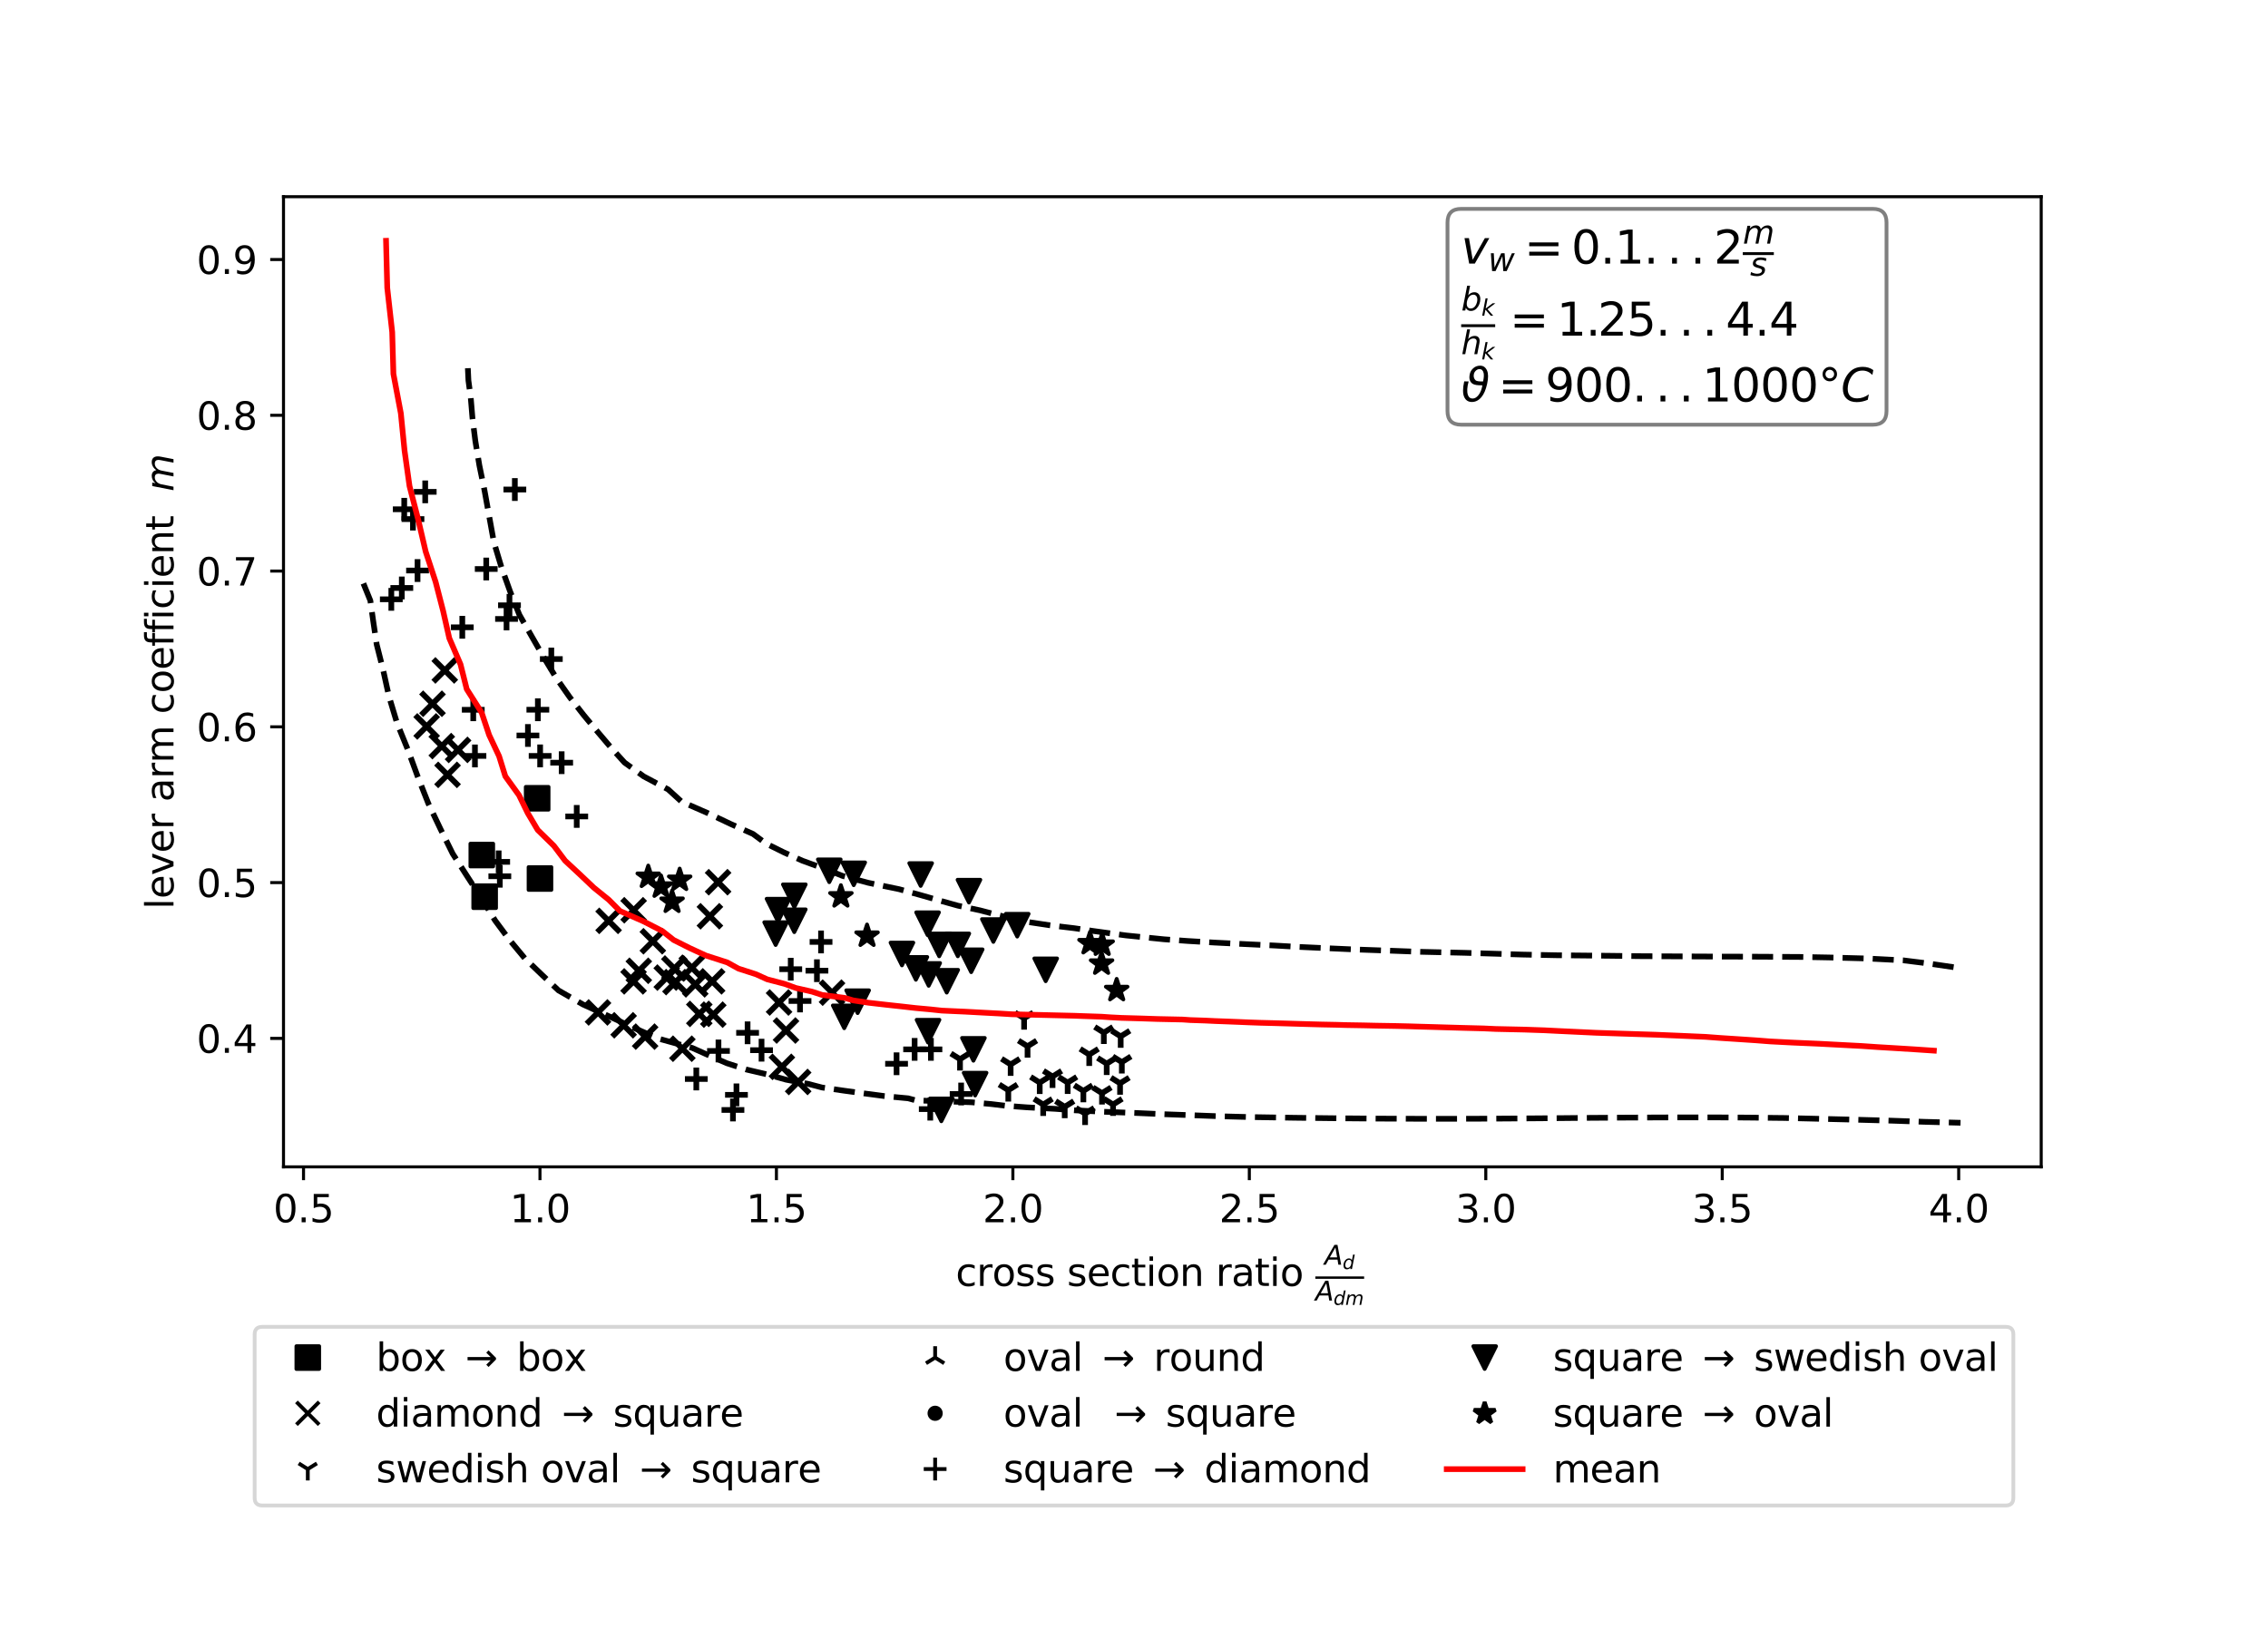 <?xml version="1.0" encoding="utf-8" standalone="no"?>
<!DOCTYPE svg PUBLIC "-//W3C//DTD SVG 1.1//EN"
  "http://www.w3.org/Graphics/SVG/1.1/DTD/svg11.dtd">
<svg xmlns:xlink="http://www.w3.org/1999/xlink" width="597.6pt" height="432pt" viewBox="0 0 597.6 432" xmlns="http://www.w3.org/2000/svg" version="1.1">
 <defs>
  <style type="text/css">*{stroke-linejoin: round; stroke-linecap: butt}</style>
 </defs>
 <g id="figure_1">
  <g id="patch_1">
   <path d="M 0 432 
L 597.6 432 
L 597.6 0 
L 0 0 
z
" style="fill: #ffffff"/>
  </g>
  <g id="axes_1">
   <g id="patch_2">
    <path d="M 74.7 307.52 
L 537.84 307.52 
L 537.84 51.84 
L 74.7 51.84 
z
" style="fill: #ffffff"/>
   </g>
   <g id="PathCollection_1">
    <defs>
     <path id="m1dec2dd125" d="M -3 3 
L 3 3 
L 3 -3 
L -3 -3 
z
" style="stroke: #000000"/>
    </defs>
    <g clip-path="url(#p5bfe4ac257)">
     <use xlink:href="#m1dec2dd125" x="126.95" y="225.347" style="stroke: #000000"/>
     <use xlink:href="#m1dec2dd125" x="127.703" y="236.316" style="stroke: #000000"/>
     <use xlink:href="#m1dec2dd125" x="142.28" y="231.522" style="stroke: #000000"/>
     <use xlink:href="#m1dec2dd125" x="141.539" y="210.381" style="stroke: #000000"/>
    </g>
   </g>
   <g id="PathCollection_2">
    <defs>
     <path id="m1c31c9bc80" d="M -3 3 
L 3 -3 
M -3 -3 
L 3 3 
" style="stroke: #000000; stroke-width: 1.5"/>
    </defs>
    <g clip-path="url(#p5bfe4ac257)">
     <use xlink:href="#m1c31c9bc80" x="117.195" y="176.687" style="stroke: #000000; stroke-width: 1.5"/>
     <use xlink:href="#m1c31c9bc80" x="113.963" y="185.464" style="stroke: #000000; stroke-width: 1.5"/>
     <use xlink:href="#m1c31c9bc80" x="112.422" y="191.448" style="stroke: #000000; stroke-width: 1.5"/>
     <use xlink:href="#m1c31c9bc80" x="116.403" y="196.632" style="stroke: #000000; stroke-width: 1.5"/>
     <use xlink:href="#m1c31c9bc80" x="120.696" y="197.627" style="stroke: #000000; stroke-width: 1.5"/>
     <use xlink:href="#m1c31c9bc80" x="117.927" y="204.21" style="stroke: #000000; stroke-width: 1.5"/>
     <use xlink:href="#m1c31c9bc80" x="160.364" y="242.683" style="stroke: #000000; stroke-width: 1.5"/>
     <use xlink:href="#m1c31c9bc80" x="166.962" y="239.887" style="stroke: #000000; stroke-width: 1.5"/>
     <use xlink:href="#m1c31c9bc80" x="172.014" y="248.062" style="stroke: #000000; stroke-width: 1.5"/>
     <use xlink:href="#m1c31c9bc80" x="168.323" y="255.842" style="stroke: #000000; stroke-width: 1.5"/>
     <use xlink:href="#m1c31c9bc80" x="166.939" y="258.635" style="stroke: #000000; stroke-width: 1.5"/>
     <use xlink:href="#m1c31c9bc80" x="157.573" y="266.817" style="stroke: #000000; stroke-width: 1.5"/>
     <use xlink:href="#m1c31c9bc80" x="164.317" y="270.204" style="stroke: #000000; stroke-width: 1.5"/>
     <use xlink:href="#m1c31c9bc80" x="169.988" y="273.193" style="stroke: #000000; stroke-width: 1.5"/>
     <use xlink:href="#m1c31c9bc80" x="179.8" y="276.38" style="stroke: #000000; stroke-width: 1.5"/>
     <use xlink:href="#m1c31c9bc80" x="184.26" y="267.203" style="stroke: #000000; stroke-width: 1.5"/>
     <use xlink:href="#m1c31c9bc80" x="187.94" y="267.401" style="stroke: #000000; stroke-width: 1.5"/>
     <use xlink:href="#m1c31c9bc80" x="187.644" y="258.625" style="stroke: #000000; stroke-width: 1.5"/>
     <use xlink:href="#m1c31c9bc80" x="183.196" y="259.425" style="stroke: #000000; stroke-width: 1.5"/>
     <use xlink:href="#m1c31c9bc80" x="182.281" y="255.038" style="stroke: #000000; stroke-width: 1.5"/>
     <use xlink:href="#m1c31c9bc80" x="177.679" y="255.239" style="stroke: #000000; stroke-width: 1.5"/>
     <use xlink:href="#m1c31c9bc80" x="175.683" y="257.634" style="stroke: #000000; stroke-width: 1.5"/>
     <use xlink:href="#m1c31c9bc80" x="177.982" y="258.829" style="stroke: #000000; stroke-width: 1.5"/>
     <use xlink:href="#m1c31c9bc80" x="187.052" y="241.473" style="stroke: #000000; stroke-width: 1.5"/>
     <use xlink:href="#m1c31c9bc80" x="189.211" y="232.497" style="stroke: #000000; stroke-width: 1.5"/>
     <use xlink:href="#m1c31c9bc80" x="205.275" y="264.201" style="stroke: #000000; stroke-width: 1.5"/>
     <use xlink:href="#m1c31c9bc80" x="207.107" y="271.58" style="stroke: #000000; stroke-width: 1.5"/>
     <use xlink:href="#m1c31c9bc80" x="206.021" y="281.154" style="stroke: #000000; stroke-width: 1.5"/>
     <use xlink:href="#m1c31c9bc80" x="210.311" y="285.141" style="stroke: #000000; stroke-width: 1.5"/>
     <use xlink:href="#m1c31c9bc80" x="219.236" y="261.602" style="stroke: #000000; stroke-width: 1.5"/>
    </g>
   </g>
   <g id="PathCollection_3">
    <defs>
     <path id="m6d918fcbba" d="M 0 0 
L 0 3 
M 0 0 
L 2.4 -1.5 
M 0 0 
L -2.4 -1.5 
" style="stroke: #000000; stroke-width: 1.5"/>
    </defs>
    <g clip-path="url(#p5bfe4ac257)">
     <use xlink:href="#m6d918fcbba" x="269.84" y="268.359" style="stroke: #000000; stroke-width: 1.5"/>
     <use xlink:href="#m6d918fcbba" x="270.751" y="275.738" style="stroke: #000000; stroke-width: 1.5"/>
     <use xlink:href="#m6d918fcbba" x="266.298" y="280.527" style="stroke: #000000; stroke-width: 1.5"/>
     <use xlink:href="#m6d918fcbba" x="265.676" y="287.308" style="stroke: #000000; stroke-width: 1.5"/>
     <use xlink:href="#m6d918fcbba" x="252.956" y="279.137" style="stroke: #000000; stroke-width: 1.5"/>
     <use xlink:href="#m6d918fcbba" x="273.96" y="285.31" style="stroke: #000000; stroke-width: 1.5"/>
     <use xlink:href="#m6d918fcbba" x="277.337" y="283.713" style="stroke: #000000; stroke-width: 1.5"/>
     <use xlink:href="#m6d918fcbba" x="274.873" y="291.093" style="stroke: #000000; stroke-width: 1.5"/>
     <use xlink:href="#m6d918fcbba" x="281.322" y="285.306" style="stroke: #000000; stroke-width: 1.5"/>
     <use xlink:href="#m6d918fcbba" x="280.547" y="291.689" style="stroke: #000000; stroke-width: 1.5"/>
     <use xlink:href="#m6d918fcbba" x="285.461" y="287.498" style="stroke: #000000; stroke-width: 1.5"/>
     <use xlink:href="#m6d918fcbba" x="285.913" y="293.482" style="stroke: #000000; stroke-width: 1.5"/>
     <use xlink:href="#m6d918fcbba" x="290.368" y="288.094" style="stroke: #000000; stroke-width: 1.5"/>
     <use xlink:href="#m6d918fcbba" x="293.278" y="291.085" style="stroke: #000000; stroke-width: 1.5"/>
     <use xlink:href="#m6d918fcbba" x="295.126" y="285.499" style="stroke: #000000; stroke-width: 1.5"/>
     <use xlink:href="#m6d918fcbba" x="295.593" y="279.915" style="stroke: #000000; stroke-width: 1.5"/>
     <use xlink:href="#m6d918fcbba" x="291.605" y="280.315" style="stroke: #000000; stroke-width: 1.5"/>
     <use xlink:href="#m6d918fcbba" x="287.006" y="277.924" style="stroke: #000000; stroke-width: 1.5"/>
     <use xlink:href="#m6d918fcbba" x="290.848" y="272.139" style="stroke: #000000; stroke-width: 1.5"/>
     <use xlink:href="#m6d918fcbba" x="295.294" y="273.134" style="stroke: #000000; stroke-width: 1.5"/>
    </g>
   </g>
   <g id="PathCollection_4">
    <defs>
     <path id="m215b396c0b" d="M -3 0 
L 3 0 
M 0 3 
L 0 -3 
" style="stroke: #000000; stroke-width: 1.5"/>
    </defs>
    <g clip-path="url(#p5bfe4ac257)">
     <use xlink:href="#m215b396c0b" x="124.697" y="187.054" style="stroke: #000000; stroke-width: 1.5"/>
     <use xlink:href="#m215b396c0b" x="121.81" y="165.316" style="stroke: #000000; stroke-width: 1.5"/>
     <use xlink:href="#m215b396c0b" x="103.108" y="157.946" style="stroke: #000000; stroke-width: 1.5"/>
     <use xlink:href="#m215b396c0b" x="105.872" y="154.953" style="stroke: #000000; stroke-width: 1.5"/>
     <use xlink:href="#m215b396c0b" x="110.019" y="150.363" style="stroke: #000000; stroke-width: 1.5"/>
     <use xlink:href="#m215b396c0b" x="108.809" y="136.802" style="stroke: #000000; stroke-width: 1.5"/>
     <use xlink:href="#m215b396c0b" x="106.512" y="134.21" style="stroke: #000000; stroke-width: 1.5"/>
     <use xlink:href="#m215b396c0b" x="112.039" y="129.62" style="stroke: #000000; stroke-width: 1.5"/>
     <use xlink:href="#m215b396c0b" x="128.118" y="149.956" style="stroke: #000000; stroke-width: 1.5"/>
     <use xlink:href="#m215b396c0b" x="135.659" y="129.011" style="stroke: #000000; stroke-width: 1.5"/>
     <use xlink:href="#m215b396c0b" x="134.241" y="159.526" style="stroke: #000000; stroke-width: 1.5"/>
     <use xlink:href="#m215b396c0b" x="133.469" y="163.117" style="stroke: #000000; stroke-width: 1.5"/>
     <use xlink:href="#m215b396c0b" x="145.266" y="173.682" style="stroke: #000000; stroke-width: 1.5"/>
     <use xlink:href="#m215b396c0b" x="141.722" y="187.046" style="stroke: #000000; stroke-width: 1.5"/>
     <use xlink:href="#m215b396c0b" x="139.106" y="193.829" style="stroke: #000000; stroke-width: 1.5"/>
     <use xlink:href="#m215b396c0b" x="142.32" y="199.212" style="stroke: #000000; stroke-width: 1.5"/>
     <use xlink:href="#m215b396c0b" x="147.993" y="201.004" style="stroke: #000000; stroke-width: 1.5"/>
     <use xlink:href="#m215b396c0b" x="151.963" y="215.163" style="stroke: #000000; stroke-width: 1.5"/>
     <use xlink:href="#m215b396c0b" x="131.396" y="227.14" style="stroke: #000000; stroke-width: 1.5"/>
     <use xlink:href="#m215b396c0b" x="131.698" y="230.929" style="stroke: #000000; stroke-width: 1.5"/>
     <use xlink:href="#m215b396c0b" x="125.142" y="199.22" style="stroke: #000000; stroke-width: 1.5"/>
     <use xlink:href="#m215b396c0b" x="189.309" y="276.973" style="stroke: #000000; stroke-width: 1.5"/>
     <use xlink:href="#m215b396c0b" x="183.471" y="284.356" style="stroke: #000000; stroke-width: 1.5"/>
     <use xlink:href="#m215b396c0b" x="194.049" y="288.539" style="stroke: #000000; stroke-width: 1.5"/>
     <use xlink:href="#m215b396c0b" x="193.124" y="292.528" style="stroke: #000000; stroke-width: 1.5"/>
     <use xlink:href="#m215b396c0b" x="200.659" y="276.769" style="stroke: #000000; stroke-width: 1.5"/>
     <use xlink:href="#m215b396c0b" x="196.983" y="272.183" style="stroke: #000000; stroke-width: 1.5"/>
     <use xlink:href="#m215b396c0b" x="208.354" y="255.424" style="stroke: #000000; stroke-width: 1.5"/>
     <use xlink:href="#m215b396c0b" x="210.797" y="263.8" style="stroke: #000000; stroke-width: 1.5"/>
     <use xlink:href="#m215b396c0b" x="215.255" y="255.82" style="stroke: #000000; stroke-width: 1.5"/>
     <use xlink:href="#m215b396c0b" x="216.338" y="248.24" style="stroke: #000000; stroke-width: 1.5"/>
     <use xlink:href="#m215b396c0b" x="236.237" y="280.342" style="stroke: #000000; stroke-width: 1.5"/>
     <use xlink:href="#m215b396c0b" x="240.996" y="276.55" style="stroke: #000000; stroke-width: 1.5"/>
     <use xlink:href="#m215b396c0b" x="245.29" y="276.548" style="stroke: #000000; stroke-width: 1.5"/>
     <use xlink:href="#m215b396c0b" x="253.251" y="288.311" style="stroke: #000000; stroke-width: 1.5"/>
     <use xlink:href="#m215b396c0b" x="245.117" y="292.304" style="stroke: #000000; stroke-width: 1.5"/>
    </g>
   </g>
   <g id="PathCollection_5">
    <defs>
     <path id="mad5ae1f1d1" d="M -0 3 
L 3 -3 
L -3 -3 
z
" style="stroke: #000000"/>
    </defs>
    <g clip-path="url(#p5bfe4ac257)">
     <use xlink:href="#mad5ae1f1d1" x="242.587" y="230.477" style="stroke: #000000"/>
     <use xlink:href="#mad5ae1f1d1" x="224.949" y="230.286" style="stroke: #000000"/>
     <use xlink:href="#mad5ae1f1d1" x="218.509" y="229.492" style="stroke: #000000"/>
     <use xlink:href="#mad5ae1f1d1" x="209.298" y="236.078" style="stroke: #000000"/>
     <use xlink:href="#mad5ae1f1d1" x="209.29" y="242.659" style="stroke: #000000"/>
     <use xlink:href="#mad5ae1f1d1" x="204.999" y="239.869" style="stroke: #000000"/>
     <use xlink:href="#mad5ae1f1d1" x="204.378" y="246.052" style="stroke: #000000"/>
     <use xlink:href="#mad5ae1f1d1" x="222.449" y="267.983" style="stroke: #000000"/>
     <use xlink:href="#mad5ae1f1d1" x="225.981" y="263.992" style="stroke: #000000"/>
     <use xlink:href="#mad5ae1f1d1" x="244.53" y="271.762" style="stroke: #000000"/>
     <use xlink:href="#mad5ae1f1d1" x="237.653" y="251.422" style="stroke: #000000"/>
     <use xlink:href="#mad5ae1f1d1" x="241.329" y="255.209" style="stroke: #000000"/>
     <use xlink:href="#mad5ae1f1d1" x="244.702" y="256.803" style="stroke: #000000"/>
     <use xlink:href="#mad5ae1f1d1" x="249.454" y="258.596" style="stroke: #000000"/>
     <use xlink:href="#mad5ae1f1d1" x="256.487" y="276.543" style="stroke: #000000"/>
     <use xlink:href="#mad5ae1f1d1" x="256.935" y="285.717" style="stroke: #000000"/>
     <use xlink:href="#mad5ae1f1d1" x="248.031" y="292.502" style="stroke: #000000"/>
     <use xlink:href="#mad5ae1f1d1" x="255.902" y="253.208" style="stroke: #000000"/>
     <use xlink:href="#mad5ae1f1d1" x="252.38" y="249.021" style="stroke: #000000"/>
     <use xlink:href="#mad5ae1f1d1" x="247.472" y="249.024" style="stroke: #000000"/>
     <use xlink:href="#mad5ae1f1d1" x="244.411" y="243.44" style="stroke: #000000"/>
     <use xlink:href="#mad5ae1f1d1" x="255.312" y="234.859" style="stroke: #000000"/>
     <use xlink:href="#mad5ae1f1d1" x="261.74" y="245.227" style="stroke: #000000"/>
     <use xlink:href="#mad5ae1f1d1" x="268.03" y="243.828" style="stroke: #000000"/>
     <use xlink:href="#mad5ae1f1d1" x="275.531" y="255.592" style="stroke: #000000"/>
    </g>
   </g>
   <g id="PathCollection_6">
    <defs>
     <path id="mc781934e77" d="M 0 -3 
L -0.674 -0.927 
L -2.853 -0.927 
L -1.09 0.354 
L -1.763 2.427 
L -0 1.146 
L 1.763 2.427 
L 1.09 0.354 
L 2.853 -0.927 
L 0.674 -0.927 
z
" style="stroke: #000000"/>
    </defs>
    <g clip-path="url(#p5bfe4ac257)">
     <use xlink:href="#mc781934e77" x="170.808" y="231.11" style="stroke: #000000"/>
     <use xlink:href="#mc781934e77" x="174.179" y="233.701" style="stroke: #000000"/>
     <use xlink:href="#mc781934e77" x="177.088" y="237.689" style="stroke: #000000"/>
     <use xlink:href="#mc781934e77" x="179.089" y="231.904" style="stroke: #000000"/>
     <use xlink:href="#mc781934e77" x="221.568" y="236.271" style="stroke: #000000"/>
     <use xlink:href="#mc781934e77" x="294.236" y="260.968" style="stroke: #000000"/>
     <use xlink:href="#mc781934e77" x="290.257" y="253.989" style="stroke: #000000"/>
     <use xlink:href="#mc781934e77" x="287.196" y="248.606" style="stroke: #000000"/>
     <use xlink:href="#mc781934e77" x="290.417" y="249.003" style="stroke: #000000"/>
     <use xlink:href="#mc781934e77" x="228.457" y="246.639" style="stroke: #000000"/>
    </g>
   </g>
   <g id="matplotlib.axis_1">
    <g id="xtick_1">
     <g id="line2d_1">
      <defs>
       <path id="mb536796958" d="M 0 0 
L 0 3.5 
" style="stroke: #000000; stroke-width: 0.8"/>
      </defs>
      <g>
       <use xlink:href="#mb536796958" x="79.975" y="307.52" style="stroke: #000000; stroke-width: 0.8"/>
      </g>
     </g>
     <g id="text_1">
      <!-- 0.5 -->
      <g transform="translate(72.023 322.119) scale(0.1 -0.1)">
       <defs>
        <path id="DejaVuSans-30" d="M 2034 4250 
Q 1547 4250 1301 3770 
Q 1056 3291 1056 2328 
Q 1056 1369 1301 889 
Q 1547 409 2034 409 
Q 2525 409 2770 889 
Q 3016 1369 3016 2328 
Q 3016 3291 2770 3770 
Q 2525 4250 2034 4250 
z
M 2034 4750 
Q 2819 4750 3233 4129 
Q 3647 3509 3647 2328 
Q 3647 1150 3233 529 
Q 2819 -91 2034 -91 
Q 1250 -91 836 529 
Q 422 1150 422 2328 
Q 422 3509 836 4129 
Q 1250 4750 2034 4750 
z
" transform="scale(0.016)"/>
        <path id="DejaVuSans-2e" d="M 684 794 
L 1344 794 
L 1344 0 
L 684 0 
L 684 794 
z
" transform="scale(0.016)"/>
        <path id="DejaVuSans-35" d="M 691 4666 
L 3169 4666 
L 3169 4134 
L 1269 4134 
L 1269 2991 
Q 1406 3038 1543 3061 
Q 1681 3084 1819 3084 
Q 2600 3084 3056 2656 
Q 3513 2228 3513 1497 
Q 3513 744 3044 326 
Q 2575 -91 1722 -91 
Q 1428 -91 1123 -41 
Q 819 9 494 109 
L 494 744 
Q 775 591 1075 516 
Q 1375 441 1709 441 
Q 2250 441 2565 725 
Q 2881 1009 2881 1497 
Q 2881 1984 2565 2268 
Q 2250 2553 1709 2553 
Q 1456 2553 1204 2497 
Q 953 2441 691 2322 
L 691 4666 
z
" transform="scale(0.016)"/>
       </defs>
       <use xlink:href="#DejaVuSans-30"/>
       <use xlink:href="#DejaVuSans-2e" x="63.623"/>
       <use xlink:href="#DejaVuSans-35" x="95.41"/>
      </g>
     </g>
    </g>
    <g id="xtick_2">
     <g id="line2d_2">
      <g>
       <use xlink:href="#mb536796958" x="142.278" y="307.52" style="stroke: #000000; stroke-width: 0.8"/>
      </g>
     </g>
     <g id="text_2">
      <!-- 1.0 -->
      <g transform="translate(134.327 322.119) scale(0.1 -0.1)">
       <defs>
        <path id="DejaVuSans-31" d="M 794 531 
L 1825 531 
L 1825 4091 
L 703 3866 
L 703 4441 
L 1819 4666 
L 2450 4666 
L 2450 531 
L 3481 531 
L 3481 0 
L 794 0 
L 794 531 
z
" transform="scale(0.016)"/>
       </defs>
       <use xlink:href="#DejaVuSans-31"/>
       <use xlink:href="#DejaVuSans-2e" x="63.623"/>
       <use xlink:href="#DejaVuSans-30" x="95.41"/>
      </g>
     </g>
    </g>
    <g id="xtick_3">
     <g id="line2d_3">
      <g>
       <use xlink:href="#mb536796958" x="204.582" y="307.52" style="stroke: #000000; stroke-width: 0.8"/>
      </g>
     </g>
     <g id="text_3">
      <!-- 1.5 -->
      <g transform="translate(196.63 322.119) scale(0.1 -0.1)">
       <use xlink:href="#DejaVuSans-31"/>
       <use xlink:href="#DejaVuSans-2e" x="63.623"/>
       <use xlink:href="#DejaVuSans-35" x="95.41"/>
      </g>
     </g>
    </g>
    <g id="xtick_4">
     <g id="line2d_4">
      <g>
       <use xlink:href="#mb536796958" x="266.886" y="307.52" style="stroke: #000000; stroke-width: 0.8"/>
      </g>
     </g>
     <g id="text_4">
      <!-- 2.0 -->
      <g transform="translate(258.934 322.119) scale(0.1 -0.1)">
       <defs>
        <path id="DejaVuSans-32" d="M 1228 531 
L 3431 531 
L 3431 0 
L 469 0 
L 469 531 
Q 828 903 1448 1529 
Q 2069 2156 2228 2338 
Q 2531 2678 2651 2914 
Q 2772 3150 2772 3378 
Q 2772 3750 2511 3984 
Q 2250 4219 1831 4219 
Q 1534 4219 1204 4116 
Q 875 4013 500 3803 
L 500 4441 
Q 881 4594 1212 4672 
Q 1544 4750 1819 4750 
Q 2544 4750 2975 4387 
Q 3406 4025 3406 3419 
Q 3406 3131 3298 2873 
Q 3191 2616 2906 2266 
Q 2828 2175 2409 1742 
Q 1991 1309 1228 531 
z
" transform="scale(0.016)"/>
       </defs>
       <use xlink:href="#DejaVuSans-32"/>
       <use xlink:href="#DejaVuSans-2e" x="63.623"/>
       <use xlink:href="#DejaVuSans-30" x="95.41"/>
      </g>
     </g>
    </g>
    <g id="xtick_5">
     <g id="line2d_5">
      <g>
       <use xlink:href="#mb536796958" x="329.189" y="307.52" style="stroke: #000000; stroke-width: 0.8"/>
      </g>
     </g>
     <g id="text_5">
      <!-- 2.5 -->
      <g transform="translate(321.238 322.119) scale(0.1 -0.1)">
       <use xlink:href="#DejaVuSans-32"/>
       <use xlink:href="#DejaVuSans-2e" x="63.623"/>
       <use xlink:href="#DejaVuSans-35" x="95.41"/>
      </g>
     </g>
    </g>
    <g id="xtick_6">
     <g id="line2d_6">
      <g>
       <use xlink:href="#mb536796958" x="391.493" y="307.52" style="stroke: #000000; stroke-width: 0.8"/>
      </g>
     </g>
     <g id="text_6">
      <!-- 3.0 -->
      <g transform="translate(383.541 322.119) scale(0.1 -0.1)">
       <defs>
        <path id="DejaVuSans-33" d="M 2597 2516 
Q 3050 2419 3304 2112 
Q 3559 1806 3559 1356 
Q 3559 666 3084 287 
Q 2609 -91 1734 -91 
Q 1441 -91 1130 -33 
Q 819 25 488 141 
L 488 750 
Q 750 597 1062 519 
Q 1375 441 1716 441 
Q 2309 441 2620 675 
Q 2931 909 2931 1356 
Q 2931 1769 2642 2001 
Q 2353 2234 1838 2234 
L 1294 2234 
L 1294 2753 
L 1863 2753 
Q 2328 2753 2575 2939 
Q 2822 3125 2822 3475 
Q 2822 3834 2567 4026 
Q 2313 4219 1838 4219 
Q 1578 4219 1281 4162 
Q 984 4106 628 3988 
L 628 4550 
Q 988 4650 1302 4700 
Q 1616 4750 1894 4750 
Q 2613 4750 3031 4423 
Q 3450 4097 3450 3541 
Q 3450 3153 3228 2886 
Q 3006 2619 2597 2516 
z
" transform="scale(0.016)"/>
       </defs>
       <use xlink:href="#DejaVuSans-33"/>
       <use xlink:href="#DejaVuSans-2e" x="63.623"/>
       <use xlink:href="#DejaVuSans-30" x="95.41"/>
      </g>
     </g>
    </g>
    <g id="xtick_7">
     <g id="line2d_7">
      <g>
       <use xlink:href="#mb536796958" x="453.797" y="307.52" style="stroke: #000000; stroke-width: 0.8"/>
      </g>
     </g>
     <g id="text_7">
      <!-- 3.5 -->
      <g transform="translate(445.845 322.119) scale(0.1 -0.1)">
       <use xlink:href="#DejaVuSans-33"/>
       <use xlink:href="#DejaVuSans-2e" x="63.623"/>
       <use xlink:href="#DejaVuSans-35" x="95.41"/>
      </g>
     </g>
    </g>
    <g id="xtick_8">
     <g id="line2d_8">
      <g>
       <use xlink:href="#mb536796958" x="516.1" y="307.52" style="stroke: #000000; stroke-width: 0.8"/>
      </g>
     </g>
     <g id="text_8">
      <!-- 4.0 -->
      <g transform="translate(508.149 322.119) scale(0.1 -0.1)">
       <defs>
        <path id="DejaVuSans-34" d="M 2419 4116 
L 825 1625 
L 2419 1625 
L 2419 4116 
z
M 2253 4666 
L 3047 4666 
L 3047 1625 
L 3713 1625 
L 3713 1100 
L 3047 1100 
L 3047 0 
L 2419 0 
L 2419 1100 
L 313 1100 
L 313 1709 
L 2253 4666 
z
" transform="scale(0.016)"/>
       </defs>
       <use xlink:href="#DejaVuSans-34"/>
       <use xlink:href="#DejaVuSans-2e" x="63.623"/>
       <use xlink:href="#DejaVuSans-30" x="95.41"/>
      </g>
     </g>
    </g>
    <g id="text_9">
     <!-- cross section ratio $\frac{A_d}{A_{dm}}$ -->
     <g transform="translate(251.82 338.998) scale(0.1 -0.1)">
      <defs>
       <path id="DejaVuSans-63" d="M 3122 3366 
L 3122 2828 
Q 2878 2963 2633 3030 
Q 2388 3097 2138 3097 
Q 1578 3097 1268 2742 
Q 959 2388 959 1747 
Q 959 1106 1268 751 
Q 1578 397 2138 397 
Q 2388 397 2633 464 
Q 2878 531 3122 666 
L 3122 134 
Q 2881 22 2623 -34 
Q 2366 -91 2075 -91 
Q 1284 -91 818 406 
Q 353 903 353 1747 
Q 353 2603 823 3093 
Q 1294 3584 2113 3584 
Q 2378 3584 2631 3529 
Q 2884 3475 3122 3366 
z
" transform="scale(0.016)"/>
       <path id="DejaVuSans-72" d="M 2631 2963 
Q 2534 3019 2420 3045 
Q 2306 3072 2169 3072 
Q 1681 3072 1420 2755 
Q 1159 2438 1159 1844 
L 1159 0 
L 581 0 
L 581 3500 
L 1159 3500 
L 1159 2956 
Q 1341 3275 1631 3429 
Q 1922 3584 2338 3584 
Q 2397 3584 2469 3576 
Q 2541 3569 2628 3553 
L 2631 2963 
z
" transform="scale(0.016)"/>
       <path id="DejaVuSans-6f" d="M 1959 3097 
Q 1497 3097 1228 2736 
Q 959 2375 959 1747 
Q 959 1119 1226 758 
Q 1494 397 1959 397 
Q 2419 397 2687 759 
Q 2956 1122 2956 1747 
Q 2956 2369 2687 2733 
Q 2419 3097 1959 3097 
z
M 1959 3584 
Q 2709 3584 3137 3096 
Q 3566 2609 3566 1747 
Q 3566 888 3137 398 
Q 2709 -91 1959 -91 
Q 1206 -91 779 398 
Q 353 888 353 1747 
Q 353 2609 779 3096 
Q 1206 3584 1959 3584 
z
" transform="scale(0.016)"/>
       <path id="DejaVuSans-73" d="M 2834 3397 
L 2834 2853 
Q 2591 2978 2328 3040 
Q 2066 3103 1784 3103 
Q 1356 3103 1142 2972 
Q 928 2841 928 2578 
Q 928 2378 1081 2264 
Q 1234 2150 1697 2047 
L 1894 2003 
Q 2506 1872 2764 1633 
Q 3022 1394 3022 966 
Q 3022 478 2636 193 
Q 2250 -91 1575 -91 
Q 1294 -91 989 -36 
Q 684 19 347 128 
L 347 722 
Q 666 556 975 473 
Q 1284 391 1588 391 
Q 1994 391 2212 530 
Q 2431 669 2431 922 
Q 2431 1156 2273 1281 
Q 2116 1406 1581 1522 
L 1381 1569 
Q 847 1681 609 1914 
Q 372 2147 372 2553 
Q 372 3047 722 3315 
Q 1072 3584 1716 3584 
Q 2034 3584 2315 3537 
Q 2597 3491 2834 3397 
z
" transform="scale(0.016)"/>
       <path id="DejaVuSans-20" transform="scale(0.016)"/>
       <path id="DejaVuSans-65" d="M 3597 1894 
L 3597 1613 
L 953 1613 
Q 991 1019 1311 708 
Q 1631 397 2203 397 
Q 2534 397 2845 478 
Q 3156 559 3463 722 
L 3463 178 
Q 3153 47 2828 -22 
Q 2503 -91 2169 -91 
Q 1331 -91 842 396 
Q 353 884 353 1716 
Q 353 2575 817 3079 
Q 1281 3584 2069 3584 
Q 2775 3584 3186 3129 
Q 3597 2675 3597 1894 
z
M 3022 2063 
Q 3016 2534 2758 2815 
Q 2500 3097 2075 3097 
Q 1594 3097 1305 2825 
Q 1016 2553 972 2059 
L 3022 2063 
z
" transform="scale(0.016)"/>
       <path id="DejaVuSans-74" d="M 1172 4494 
L 1172 3500 
L 2356 3500 
L 2356 3053 
L 1172 3053 
L 1172 1153 
Q 1172 725 1289 603 
Q 1406 481 1766 481 
L 2356 481 
L 2356 0 
L 1766 0 
Q 1100 0 847 248 
Q 594 497 594 1153 
L 594 3053 
L 172 3053 
L 172 3500 
L 594 3500 
L 594 4494 
L 1172 4494 
z
" transform="scale(0.016)"/>
       <path id="DejaVuSans-69" d="M 603 3500 
L 1178 3500 
L 1178 0 
L 603 0 
L 603 3500 
z
M 603 4863 
L 1178 4863 
L 1178 4134 
L 603 4134 
L 603 4863 
z
" transform="scale(0.016)"/>
       <path id="DejaVuSans-6e" d="M 3513 2113 
L 3513 0 
L 2938 0 
L 2938 2094 
Q 2938 2591 2744 2837 
Q 2550 3084 2163 3084 
Q 1697 3084 1428 2787 
Q 1159 2491 1159 1978 
L 1159 0 
L 581 0 
L 581 3500 
L 1159 3500 
L 1159 2956 
Q 1366 3272 1645 3428 
Q 1925 3584 2291 3584 
Q 2894 3584 3203 3211 
Q 3513 2838 3513 2113 
z
" transform="scale(0.016)"/>
       <path id="DejaVuSans-61" d="M 2194 1759 
Q 1497 1759 1228 1600 
Q 959 1441 959 1056 
Q 959 750 1161 570 
Q 1363 391 1709 391 
Q 2188 391 2477 730 
Q 2766 1069 2766 1631 
L 2766 1759 
L 2194 1759 
z
M 3341 1997 
L 3341 0 
L 2766 0 
L 2766 531 
Q 2569 213 2275 61 
Q 1981 -91 1556 -91 
Q 1019 -91 701 211 
Q 384 513 384 1019 
Q 384 1609 779 1909 
Q 1175 2209 1959 2209 
L 2766 2209 
L 2766 2266 
Q 2766 2663 2505 2880 
Q 2244 3097 1772 3097 
Q 1472 3097 1187 3025 
Q 903 2953 641 2809 
L 641 3341 
Q 956 3463 1253 3523 
Q 1550 3584 1831 3584 
Q 2591 3584 2966 3190 
Q 3341 2797 3341 1997 
z
" transform="scale(0.016)"/>
       <path id="DejaVuSans-Oblique-41" d="M 2356 4666 
L 3072 4666 
L 3938 0 
L 3278 0 
L 3084 1197 
L 984 1197 
L 325 0 
L -341 0 
L 2356 4666 
z
M 2584 4044 
L 1275 1722 
L 2988 1722 
L 2584 4044 
z
" transform="scale(0.016)"/>
       <path id="DejaVuSans-Oblique-64" d="M 2675 525 
Q 2444 222 2128 65 
Q 1813 -91 1428 -91 
Q 903 -91 598 267 
Q 294 625 294 1247 
Q 294 1766 478 2236 
Q 663 2706 1013 3078 
Q 1244 3325 1534 3454 
Q 1825 3584 2144 3584 
Q 2481 3584 2739 3421 
Q 2997 3259 3138 2956 
L 3513 4863 
L 4091 4863 
L 3144 0 
L 2566 0 
L 2675 525 
z
M 891 1350 
Q 891 897 1095 644 
Q 1300 391 1663 391 
Q 1931 391 2161 520 
Q 2391 650 2566 903 
Q 2750 1166 2856 1509 
Q 2963 1853 2963 2188 
Q 2963 2622 2758 2865 
Q 2553 3109 2194 3109 
Q 1922 3109 1687 2981 
Q 1453 2853 1288 2613 
Q 1106 2353 998 2009 
Q 891 1666 891 1350 
z
" transform="scale(0.016)"/>
       <path id="DejaVuSans-Oblique-6d" d="M 5747 2113 
L 5338 0 
L 4763 0 
L 5166 2094 
Q 5191 2228 5203 2325 
Q 5216 2422 5216 2491 
Q 5216 2772 5059 2928 
Q 4903 3084 4622 3084 
Q 4203 3084 3875 2770 
Q 3547 2456 3450 1953 
L 3066 0 
L 2491 0 
L 2900 2094 
Q 2925 2209 2937 2307 
Q 2950 2406 2950 2484 
Q 2950 2769 2794 2926 
Q 2638 3084 2363 3084 
Q 1938 3084 1609 2770 
Q 1281 2456 1184 1953 
L 800 0 
L 225 0 
L 909 3500 
L 1484 3500 
L 1375 2956 
Q 1609 3263 1923 3423 
Q 2238 3584 2597 3584 
Q 2978 3584 3223 3384 
Q 3469 3184 3519 2828 
Q 3781 3197 4126 3390 
Q 4472 3584 4856 3584 
Q 5306 3584 5551 3325 
Q 5797 3066 5797 2591 
Q 5797 2488 5784 2364 
Q 5772 2241 5747 2113 
z
" transform="scale(0.016)"/>
      </defs>
      <use xlink:href="#DejaVuSans-63" transform="translate(0 0.988)"/>
      <use xlink:href="#DejaVuSans-72" transform="translate(54.98 0.988)"/>
      <use xlink:href="#DejaVuSans-6f" transform="translate(96.094 0.988)"/>
      <use xlink:href="#DejaVuSans-73" transform="translate(157.275 0.988)"/>
      <use xlink:href="#DejaVuSans-73" transform="translate(209.375 0.988)"/>
      <use xlink:href="#DejaVuSans-20" transform="translate(261.475 0.988)"/>
      <use xlink:href="#DejaVuSans-73" transform="translate(293.262 0.988)"/>
      <use xlink:href="#DejaVuSans-65" transform="translate(345.361 0.988)"/>
      <use xlink:href="#DejaVuSans-63" transform="translate(406.885 0.988)"/>
      <use xlink:href="#DejaVuSans-74" transform="translate(461.865 0.988)"/>
      <use xlink:href="#DejaVuSans-69" transform="translate(501.074 0.988)"/>
      <use xlink:href="#DejaVuSans-6f" transform="translate(528.857 0.988)"/>
      <use xlink:href="#DejaVuSans-6e" transform="translate(590.039 0.988)"/>
      <use xlink:href="#DejaVuSans-20" transform="translate(653.418 0.988)"/>
      <use xlink:href="#DejaVuSans-72" transform="translate(685.205 0.988)"/>
      <use xlink:href="#DejaVuSans-61" transform="translate(726.318 0.988)"/>
      <use xlink:href="#DejaVuSans-74" transform="translate(787.598 0.988)"/>
      <use xlink:href="#DejaVuSans-69" transform="translate(826.807 0.988)"/>
      <use xlink:href="#DejaVuSans-6f" transform="translate(854.59 0.988)"/>
      <use xlink:href="#DejaVuSans-20" transform="translate(915.771 0.988)"/>
      <use xlink:href="#DejaVuSans-Oblique-41" transform="translate(971.559 56.966) scale(0.7)"/>
      <use xlink:href="#DejaVuSans-Oblique-64" transform="translate(1019.444 45.481) scale(0.49)"/>
      <use xlink:href="#DejaVuSans-Oblique-41" transform="translate(947.559 -37.5) scale(0.7)"/>
      <use xlink:href="#DejaVuSans-Oblique-64" transform="translate(995.444 -48.984) scale(0.49)"/>
      <use xlink:href="#DejaVuSans-Oblique-6d" transform="translate(1026.548 -48.984) scale(0.49)"/>
      <path d="M 947.559 19.785 
L 947.559 26.035 
L 1076.194 26.035 
L 1076.194 19.785 
L 947.559 19.785 
z
"/>
     </g>
    </g>
   </g>
   <g id="matplotlib.axis_2">
    <g id="ytick_1">
     <g id="line2d_9">
      <defs>
       <path id="mc33e11f330" d="M 0 0 
L -3.5 0 
" style="stroke: #000000; stroke-width: 0.8"/>
      </defs>
      <g>
       <use xlink:href="#mc33e11f330" x="74.7" y="273.661" style="stroke: #000000; stroke-width: 0.8"/>
      </g>
     </g>
     <g id="text_10">
      <!-- 0.4 -->
      <g transform="translate(51.797 277.46) scale(0.1 -0.1)">
       <use xlink:href="#DejaVuSans-30"/>
       <use xlink:href="#DejaVuSans-2e" x="63.623"/>
       <use xlink:href="#DejaVuSans-34" x="95.41"/>
      </g>
     </g>
    </g>
    <g id="ytick_2">
     <g id="line2d_10">
      <g>
       <use xlink:href="#mc33e11f330" x="74.7" y="232.608" style="stroke: #000000; stroke-width: 0.8"/>
      </g>
     </g>
     <g id="text_11">
      <!-- 0.5 -->
      <g transform="translate(51.797 236.407) scale(0.1 -0.1)">
       <use xlink:href="#DejaVuSans-30"/>
       <use xlink:href="#DejaVuSans-2e" x="63.623"/>
       <use xlink:href="#DejaVuSans-35" x="95.41"/>
      </g>
     </g>
    </g>
    <g id="ytick_3">
     <g id="line2d_11">
      <g>
       <use xlink:href="#mc33e11f330" x="74.7" y="191.556" style="stroke: #000000; stroke-width: 0.8"/>
      </g>
     </g>
     <g id="text_12">
      <!-- 0.6 -->
      <g transform="translate(51.797 195.355) scale(0.1 -0.1)">
       <defs>
        <path id="DejaVuSans-36" d="M 2113 2584 
Q 1688 2584 1439 2293 
Q 1191 2003 1191 1497 
Q 1191 994 1439 701 
Q 1688 409 2113 409 
Q 2538 409 2786 701 
Q 3034 994 3034 1497 
Q 3034 2003 2786 2293 
Q 2538 2584 2113 2584 
z
M 3366 4563 
L 3366 3988 
Q 3128 4100 2886 4159 
Q 2644 4219 2406 4219 
Q 1781 4219 1451 3797 
Q 1122 3375 1075 2522 
Q 1259 2794 1537 2939 
Q 1816 3084 2150 3084 
Q 2853 3084 3261 2657 
Q 3669 2231 3669 1497 
Q 3669 778 3244 343 
Q 2819 -91 2113 -91 
Q 1303 -91 875 529 
Q 447 1150 447 2328 
Q 447 3434 972 4092 
Q 1497 4750 2381 4750 
Q 2619 4750 2861 4703 
Q 3103 4656 3366 4563 
z
" transform="scale(0.016)"/>
       </defs>
       <use xlink:href="#DejaVuSans-30"/>
       <use xlink:href="#DejaVuSans-2e" x="63.623"/>
       <use xlink:href="#DejaVuSans-36" x="95.41"/>
      </g>
     </g>
    </g>
    <g id="ytick_4">
     <g id="line2d_12">
      <g>
       <use xlink:href="#mc33e11f330" x="74.7" y="150.503" style="stroke: #000000; stroke-width: 0.8"/>
      </g>
     </g>
     <g id="text_13">
      <!-- 0.7 -->
      <g transform="translate(51.797 154.302) scale(0.1 -0.1)">
       <defs>
        <path id="DejaVuSans-37" d="M 525 4666 
L 3525 4666 
L 3525 4397 
L 1831 0 
L 1172 0 
L 2766 4134 
L 525 4134 
L 525 4666 
z
" transform="scale(0.016)"/>
       </defs>
       <use xlink:href="#DejaVuSans-30"/>
       <use xlink:href="#DejaVuSans-2e" x="63.623"/>
       <use xlink:href="#DejaVuSans-37" x="95.41"/>
      </g>
     </g>
    </g>
    <g id="ytick_5">
     <g id="line2d_13">
      <g>
       <use xlink:href="#mc33e11f330" x="74.7" y="109.451" style="stroke: #000000; stroke-width: 0.8"/>
      </g>
     </g>
     <g id="text_14">
      <!-- 0.8 -->
      <g transform="translate(51.797 113.25) scale(0.1 -0.1)">
       <defs>
        <path id="DejaVuSans-38" d="M 2034 2216 
Q 1584 2216 1326 1975 
Q 1069 1734 1069 1313 
Q 1069 891 1326 650 
Q 1584 409 2034 409 
Q 2484 409 2743 651 
Q 3003 894 3003 1313 
Q 3003 1734 2745 1975 
Q 2488 2216 2034 2216 
z
M 1403 2484 
Q 997 2584 770 2862 
Q 544 3141 544 3541 
Q 544 4100 942 4425 
Q 1341 4750 2034 4750 
Q 2731 4750 3128 4425 
Q 3525 4100 3525 3541 
Q 3525 3141 3298 2862 
Q 3072 2584 2669 2484 
Q 3125 2378 3379 2068 
Q 3634 1759 3634 1313 
Q 3634 634 3220 271 
Q 2806 -91 2034 -91 
Q 1263 -91 848 271 
Q 434 634 434 1313 
Q 434 1759 690 2068 
Q 947 2378 1403 2484 
z
M 1172 3481 
Q 1172 3119 1398 2916 
Q 1625 2713 2034 2713 
Q 2441 2713 2670 2916 
Q 2900 3119 2900 3481 
Q 2900 3844 2670 4047 
Q 2441 4250 2034 4250 
Q 1625 4250 1398 4047 
Q 1172 3844 1172 3481 
z
" transform="scale(0.016)"/>
       </defs>
       <use xlink:href="#DejaVuSans-30"/>
       <use xlink:href="#DejaVuSans-2e" x="63.623"/>
       <use xlink:href="#DejaVuSans-38" x="95.41"/>
      </g>
     </g>
    </g>
    <g id="ytick_6">
     <g id="line2d_14">
      <g>
       <use xlink:href="#mc33e11f330" x="74.7" y="68.398" style="stroke: #000000; stroke-width: 0.8"/>
      </g>
     </g>
     <g id="text_15">
      <!-- 0.9 -->
      <g transform="translate(51.797 72.197) scale(0.1 -0.1)">
       <defs>
        <path id="DejaVuSans-39" d="M 703 97 
L 703 672 
Q 941 559 1184 500 
Q 1428 441 1663 441 
Q 2288 441 2617 861 
Q 2947 1281 2994 2138 
Q 2813 1869 2534 1725 
Q 2256 1581 1919 1581 
Q 1219 1581 811 2004 
Q 403 2428 403 3163 
Q 403 3881 828 4315 
Q 1253 4750 1959 4750 
Q 2769 4750 3195 4129 
Q 3622 3509 3622 2328 
Q 3622 1225 3098 567 
Q 2575 -91 1691 -91 
Q 1453 -91 1209 -44 
Q 966 3 703 97 
z
M 1959 2075 
Q 2384 2075 2632 2365 
Q 2881 2656 2881 3163 
Q 2881 3666 2632 3958 
Q 2384 4250 1959 4250 
Q 1534 4250 1286 3958 
Q 1038 3666 1038 3163 
Q 1038 2656 1286 2365 
Q 1534 2075 1959 2075 
z
" transform="scale(0.016)"/>
       </defs>
       <use xlink:href="#DejaVuSans-30"/>
       <use xlink:href="#DejaVuSans-2e" x="63.623"/>
       <use xlink:href="#DejaVuSans-39" x="95.41"/>
      </g>
     </g>
    </g>
    <g id="text_16">
     <!-- lever arm coefficient  $m$ -->
     <g transform="translate(45.717 239.63) rotate(-90) scale(0.1 -0.1)">
      <defs>
       <path id="DejaVuSans-6c" d="M 603 4863 
L 1178 4863 
L 1178 0 
L 603 0 
L 603 4863 
z
" transform="scale(0.016)"/>
       <path id="DejaVuSans-76" d="M 191 3500 
L 800 3500 
L 1894 563 
L 2988 3500 
L 3597 3500 
L 2284 0 
L 1503 0 
L 191 3500 
z
" transform="scale(0.016)"/>
       <path id="DejaVuSans-6d" d="M 3328 2828 
Q 3544 3216 3844 3400 
Q 4144 3584 4550 3584 
Q 5097 3584 5394 3201 
Q 5691 2819 5691 2113 
L 5691 0 
L 5113 0 
L 5113 2094 
Q 5113 2597 4934 2840 
Q 4756 3084 4391 3084 
Q 3944 3084 3684 2787 
Q 3425 2491 3425 1978 
L 3425 0 
L 2847 0 
L 2847 2094 
Q 2847 2600 2669 2842 
Q 2491 3084 2119 3084 
Q 1678 3084 1418 2786 
Q 1159 2488 1159 1978 
L 1159 0 
L 581 0 
L 581 3500 
L 1159 3500 
L 1159 2956 
Q 1356 3278 1631 3431 
Q 1906 3584 2284 3584 
Q 2666 3584 2933 3390 
Q 3200 3197 3328 2828 
z
" transform="scale(0.016)"/>
       <path id="DejaVuSans-66" d="M 2375 4863 
L 2375 4384 
L 1825 4384 
Q 1516 4384 1395 4259 
Q 1275 4134 1275 3809 
L 1275 3500 
L 2222 3500 
L 2222 3053 
L 1275 3053 
L 1275 0 
L 697 0 
L 697 3053 
L 147 3053 
L 147 3500 
L 697 3500 
L 697 3744 
Q 697 4328 969 4595 
Q 1241 4863 1831 4863 
L 2375 4863 
z
" transform="scale(0.016)"/>
      </defs>
      <use xlink:href="#DejaVuSans-6c" transform="translate(0 0.016)"/>
      <use xlink:href="#DejaVuSans-65" transform="translate(27.783 0.016)"/>
      <use xlink:href="#DejaVuSans-76" transform="translate(89.307 0.016)"/>
      <use xlink:href="#DejaVuSans-65" transform="translate(148.486 0.016)"/>
      <use xlink:href="#DejaVuSans-72" transform="translate(210.01 0.016)"/>
      <use xlink:href="#DejaVuSans-20" transform="translate(251.123 0.016)"/>
      <use xlink:href="#DejaVuSans-61" transform="translate(282.91 0.016)"/>
      <use xlink:href="#DejaVuSans-72" transform="translate(344.189 0.016)"/>
      <use xlink:href="#DejaVuSans-6d" transform="translate(385.303 0.016)"/>
      <use xlink:href="#DejaVuSans-20" transform="translate(482.715 0.016)"/>
      <use xlink:href="#DejaVuSans-63" transform="translate(514.502 0.016)"/>
      <use xlink:href="#DejaVuSans-6f" transform="translate(569.482 0.016)"/>
      <use xlink:href="#DejaVuSans-65" transform="translate(630.664 0.016)"/>
      <use xlink:href="#DejaVuSans-66" transform="translate(692.188 0.016)"/>
      <use xlink:href="#DejaVuSans-66" transform="translate(727.393 0.016)"/>
      <use xlink:href="#DejaVuSans-69" transform="translate(762.598 0.016)"/>
      <use xlink:href="#DejaVuSans-63" transform="translate(790.381 0.016)"/>
      <use xlink:href="#DejaVuSans-69" transform="translate(845.361 0.016)"/>
      <use xlink:href="#DejaVuSans-65" transform="translate(873.145 0.016)"/>
      <use xlink:href="#DejaVuSans-6e" transform="translate(934.668 0.016)"/>
      <use xlink:href="#DejaVuSans-74" transform="translate(998.047 0.016)"/>
      <use xlink:href="#DejaVuSans-20" transform="translate(1037.256 0.016)"/>
      <use xlink:href="#DejaVuSans-20" transform="translate(1069.043 0.016)"/>
      <use xlink:href="#DejaVuSans-Oblique-6d" transform="translate(1100.83 0.016)"/>
     </g>
    </g>
   </g>
   <g id="line2d_15">
    <path d="M 123.276 97.034 
L 123.425 100.252 
L 124.032 104.732 
L 124.486 110.137 
L 125.244 116.187 
L 126.311 122.65 
L 127.683 129.341 
L 128.903 136.109 
L 130.122 142.838 
L 132.107 149.438 
L 134.398 155.844 
L 136.845 162.007 
L 140.21 167.898 
L 143.424 173.496 
L 146.639 178.795 
L 150.16 183.795 
L 153.836 188.5 
L 157.512 192.921 
L 161.035 197.071 
L 164.559 200.965 
L 169.615 204.617 
L 176.05 208.045 
L 179.575 211.262 
L 186.472 214.282 
L 192.45 217.119 
L 198.428 219.785 
L 201.801 222.289 
L 206.552 224.64 
L 211.458 226.846 
L 217.131 228.914 
L 222.035 230.848 
L 228.782 232.655 
L 236.906 234.337 
L 242.579 235.9 
L 247.638 237.348 
L 252.392 238.68 
L 258.219 239.911 
L 262.512 241.037 
L 266.653 242.064 
L 270.946 243 
L 276.62 243.85 
L 283.061 244.62 
L 287.815 245.318 
L 292.415 245.952 
L 296.709 246.529 
L 301.923 247.056 
L 306.676 247.54 
L 312.964 247.99 
L 320.019 248.41 
L 327.993 248.807 
L 335.814 249.184 
L 342.102 249.545 
L 349.617 249.892 
L 356.979 250.223 
L 366.028 250.538 
L 374.003 250.835 
L 385.965 251.109 
L 394.247 251.355 
L 401.149 251.57 
L 410.045 251.748 
L 423.848 251.887 
L 432.13 251.987 
L 443.326 252.053 
L 451.915 252.095 
L 463.417 252.133 
L 474.46 252.197 
L 481.823 252.332 
L 491.944 252.601 
L 501.453 253.087 
L 508.047 253.903 
L 516.788 255.19 
" clip-path="url(#p5bfe4ac257)" style="fill: none; stroke-dasharray: 5.55,2.4; stroke-dashoffset: 0; stroke: #000000; stroke-width: 1.5"/>
   </g>
   <g id="line2d_16">
    <path d="M 101.719 63.462 
L 102.038 75.861 
L 103.343 87.528 
L 103.66 98.53 
L 105.62 108.926 
L 106.598 118.767 
L 107.904 128.097 
L 110.196 136.951 
L 112.16 145.363 
L 114.782 153.36 
L 116.748 160.964 
L 118.385 168.195 
L 121.337 175.071 
L 122.976 181.607 
L 126.913 187.814 
L 128.882 193.705 
L 131.507 199.289 
L 133.147 204.575 
L 136.757 209.573 
L 139.056 214.29 
L 141.683 218.733 
L 145.951 222.911 
L 148.906 226.832 
L 152.848 230.502 
L 156.461 233.929 
L 160.404 237.122 
L 163.36 240.089 
L 169.604 242.839 
L 174.533 245.379 
L 177.491 247.72 
L 181.764 249.87 
L 186.036 251.838 
L 191.624 253.635 
L 194.582 255.269 
L 199.184 256.751 
L 202.142 258.09 
L 206.744 259.295 
L 209.703 260.377 
L 213.977 261.344 
L 216.607 262.207 
L 222.524 262.973 
L 224.825 263.652 
L 228.77 264.252 
L 233.373 264.782 
L 237.647 265.248 
L 241.263 265.659 
L 245.209 266.02 
L 248.168 266.339 
L 254.415 266.622 
L 259.017 266.872 
L 263.292 267.097 
L 266.58 267.299 
L 278.088 267.574 
L 283.021 267.693 
L 285.321 267.777 
L 290.254 267.943 
L 292.555 268.103 
L 295.515 268.257 
L 300.776 268.407 
L 305.049 268.551 
L 311.626 268.692 
L 313.598 268.829 
L 317.544 268.961 
L 320.174 269.088 
L 323.462 269.21 
L 326.422 269.327 
L 329.052 269.439 
L 332.011 269.545 
L 335.957 269.645 
L 339.245 269.74 
L 342.205 269.83 
L 345.163 269.915 
L 348.122 269.996 
L 352.068 270.075 
L 354.699 270.152 
L 359.302 270.228 
L 362.59 270.306 
L 367.522 270.387 
L 371.139 270.472 
L 374.098 270.563 
L 377.714 270.663 
L 381.331 270.773 
L 385.606 270.894 
L 390.866 271.029 
L 394.155 271.179 
L 401.717 271.345 
L 406.978 271.527 
L 410.923 271.726 
L 415.527 271.943 
L 420.459 272.177 
L 428.021 272.426 
L 436.241 272.69 
L 442.818 272.967 
L 449.393 273.255 
L 453.339 273.552 
L 457.941 273.854 
L 462.545 274.159 
L 466.49 274.465 
L 472.408 274.77 
L 479.313 275.071 
L 484.902 275.367 
L 490.492 275.661 
L 494.767 275.953 
L 499.699 276.25 
L 504.63 276.558 
L 509.562 276.89 
" clip-path="url(#p5bfe4ac257)" style="fill: none; stroke: #ff0000; stroke-width: 1.5; stroke-linecap: square"/>
   </g>
   <g id="line2d_17">
    <path d="M 95.752 153.763 
L 97.585 158.278 
L 98.346 163.725 
L 99.259 169.863 
L 100.938 176.486 
L 102.463 183.422 
L 104.602 190.526 
L 107.505 197.676 
L 110.105 204.771 
L 112.856 211.73 
L 116.069 218.486 
L 119.281 224.986 
L 123.261 231.188 
L 127.088 237.063 
L 130.456 242.588 
L 134.286 247.751 
L 138.267 252.542 
L 142.862 256.963 
L 147.153 261.015 
L 153.59 264.709 
L 160.945 268.055 
L 167.383 271.069 
L 173.668 273.768 
L 182.406 276.172 
L 187.158 278.302 
L 191.451 280.181 
L 196.511 281.831 
L 202.644 283.276 
L 207.091 284.537 
L 212.918 285.639 
L 216.598 286.602 
L 222.425 287.446 
L 227.945 288.192 
L 233.006 288.859 
L 239.294 289.452 
L 241.287 289.996 
L 256.008 290.497 
L 261.223 290.966 
L 264.903 291.408 
L 270.577 291.829 
L 278.093 292.23 
L 283.154 292.614 
L 290.361 292.978 
L 299.411 293.32 
L 306.618 293.638 
L 314.594 293.926 
L 321.341 294.182 
L 329.777 294.4 
L 340.973 294.576 
L 352.322 294.71 
L 362.906 294.799 
L 373.488 294.844 
L 383.304 294.848 
L 392.2 294.817 
L 400.788 294.758 
L 410.298 294.682 
L 418.734 294.602 
L 429.316 294.53 
L 440.512 294.484 
L 451.401 294.478 
L 460.143 294.525 
L 470.113 294.635 
L 477.782 294.814 
L 487.751 295.056 
L 498.334 295.343 
L 506.921 295.643 
L 516.583 295.898 
" clip-path="url(#p5bfe4ac257)" style="fill: none; stroke-dasharray: 5.55,2.4; stroke-dashoffset: 0; stroke: #000000; stroke-width: 1.5"/>
   </g>
   <g id="patch_3">
    <path d="M 74.7 307.52 
L 74.7 51.84 
" style="fill: none; stroke: #000000; stroke-width: 0.8; stroke-linejoin: miter; stroke-linecap: square"/>
   </g>
   <g id="patch_4">
    <path d="M 537.84 307.52 
L 537.84 51.84 
" style="fill: none; stroke: #000000; stroke-width: 0.8; stroke-linejoin: miter; stroke-linecap: square"/>
   </g>
   <g id="patch_5">
    <path d="M 74.7 307.52 
L 537.84 307.52 
" style="fill: none; stroke: #000000; stroke-width: 0.8; stroke-linejoin: miter; stroke-linecap: square"/>
   </g>
   <g id="patch_6">
    <path d="M 74.7 51.84 
L 537.84 51.84 
" style="fill: none; stroke: #000000; stroke-width: 0.8; stroke-linejoin: miter; stroke-linecap: square"/>
   </g>
   <g id="text_17">
    <g id="patch_7">
     <path d="M 385.004 111.924 
L 493.484 111.924 
Q 497.084 111.924 497.084 108.324 
L 497.084 58.646 
Q 497.084 55.046 493.484 55.046 
L 385.004 55.046 
Q 381.404 55.046 381.404 58.646 
L 381.404 108.324 
Q 381.404 111.924 385.004 111.924 
z
" style="fill: #ffffff; opacity: 0.5; stroke: #000000; stroke-linejoin: miter"/>
    </g>
    <!-- $v_w=0.1...2 \frac{m}{s}$ -->
    <g transform="translate(385.004 69.47) scale(0.12 -0.12)">
     <defs>
      <path id="DejaVuSans-Oblique-76" d="M 459 3500 
L 1069 3500 
L 1581 525 
L 3256 3500 
L 3866 3500 
L 1875 0 
L 1100 0 
L 459 3500 
z
" transform="scale(0.016)"/>
      <path id="DejaVuSans-Oblique-77" d="M 544 3500 
L 1113 3500 
L 1259 684 
L 2566 3500 
L 3231 3500 
L 3425 684 
L 4666 3500 
L 5241 3500 
L 3641 0 
L 2969 0 
L 2797 2900 
L 1459 0 
L 781 0 
L 544 3500 
z
" transform="scale(0.016)"/>
      <path id="DejaVuSans-3d" d="M 678 2906 
L 4684 2906 
L 4684 2381 
L 678 2381 
L 678 2906 
z
M 678 1631 
L 4684 1631 
L 4684 1100 
L 678 1100 
L 678 1631 
z
" transform="scale(0.016)"/>
      <path id="DejaVuSans-Oblique-73" d="M 3200 3397 
L 3091 2853 
Q 2863 2978 2609 3040 
Q 2356 3103 2088 3103 
Q 1634 3103 1373 2948 
Q 1113 2794 1113 2528 
Q 1113 2219 1719 2053 
Q 1766 2041 1788 2034 
L 1972 1978 
Q 2547 1819 2739 1644 
Q 2931 1469 2931 1166 
Q 2931 609 2489 259 
Q 2047 -91 1331 -91 
Q 1053 -91 747 -37 
Q 441 16 72 128 
L 184 722 
Q 500 559 806 475 
Q 1113 391 1394 391 
Q 1816 391 2080 572 
Q 2344 753 2344 1031 
Q 2344 1331 1650 1516 
L 1591 1531 
L 1394 1581 
Q 956 1697 753 1886 
Q 550 2075 550 2369 
Q 550 2928 970 3256 
Q 1391 3584 2113 3584 
Q 2397 3584 2667 3537 
Q 2938 3491 3200 3397 
z
" transform="scale(0.016)"/>
     </defs>
     <use xlink:href="#DejaVuSans-Oblique-76" transform="translate(0 0.003)"/>
     <use xlink:href="#DejaVuSans-Oblique-77" transform="translate(59.18 -16.403) scale(0.7)"/>
     <use xlink:href="#DejaVuSans-3d" transform="translate(138.647 0.003)"/>
     <use xlink:href="#DejaVuSans-30" transform="translate(241.919 0.003)"/>
     <use xlink:href="#DejaVuSans-2e" transform="translate(305.542 0.003)"/>
     <use xlink:href="#DejaVuSans-31" transform="translate(337.329 0.003)"/>
     <use xlink:href="#DejaVuSans-2e" transform="translate(400.952 0.003)"/>
     <use xlink:href="#DejaVuSans-2e" transform="translate(452.222 0.003)"/>
     <use xlink:href="#DejaVuSans-2e" transform="translate(503.491 0.003)"/>
     <use xlink:href="#DejaVuSans-32" transform="translate(554.761 0.003)"/>
     <use xlink:href="#DejaVuSans-Oblique-6d" transform="translate(618.384 43.8) scale(0.7)"/>
     <use xlink:href="#DejaVuSans-Oblique-73" transform="translate(634.384 -26.65) scale(0.7)"/>
     <path d="M 618.384 18.8 
L 618.384 25.05 
L 686.572 25.05 
L 686.572 18.8 
L 618.384 18.8 
z
"/>
    </g>
    <!-- $\frac{b_k}{h_k}=1.25...4.4$ -->
    <g transform="translate(385.004 88.526) scale(0.12 -0.12)">
     <defs>
      <path id="DejaVuSans-Oblique-62" d="M 3169 2138 
Q 3169 2591 2961 2847 
Q 2753 3103 2388 3103 
Q 2122 3103 1889 2973 
Q 1656 2844 1484 2597 
Q 1303 2338 1198 1995 
Q 1094 1653 1094 1313 
Q 1094 881 1298 636 
Q 1503 391 1863 391 
Q 2134 391 2365 517 
Q 2597 644 2772 891 
Q 2950 1147 3059 1487 
Q 3169 1828 3169 2138 
z
M 1381 2969 
Q 1594 3256 1914 3420 
Q 2234 3584 2584 3584 
Q 3122 3584 3439 3221 
Q 3756 2859 3756 2241 
Q 3756 1734 3570 1259 
Q 3384 784 3041 416 
Q 2816 172 2522 40 
Q 2228 -91 1906 -91 
Q 1566 -91 1316 65 
Q 1066 222 909 531 
L 806 0 
L 231 0 
L 1178 4863 
L 1753 4863 
L 1381 2969 
z
" transform="scale(0.016)"/>
      <path id="DejaVuSans-Oblique-6b" d="M 1172 4863 
L 1747 4863 
L 1197 2028 
L 3169 3500 
L 3916 3500 
L 1716 1825 
L 3322 0 
L 2625 0 
L 1131 1709 
L 800 0 
L 225 0 
L 1172 4863 
z
" transform="scale(0.016)"/>
      <path id="DejaVuSans-Oblique-68" d="M 3566 2113 
L 3156 0 
L 2578 0 
L 2988 2091 
Q 3016 2238 3031 2350 
Q 3047 2463 3047 2528 
Q 3047 2791 2881 2937 
Q 2716 3084 2419 3084 
Q 1956 3084 1617 2771 
Q 1278 2459 1178 1941 
L 800 0 
L 225 0 
L 1172 4863 
L 1747 4863 
L 1375 2950 
Q 1594 3244 1934 3414 
Q 2275 3584 2650 3584 
Q 3113 3584 3367 3334 
Q 3622 3084 3622 2631 
Q 3622 2519 3608 2391 
Q 3594 2263 3566 2113 
z
" transform="scale(0.016)"/>
     </defs>
     <use xlink:href="#DejaVuSans-Oblique-62" transform="translate(0 55.811) scale(0.7)"/>
     <use xlink:href="#DejaVuSans-Oblique-6b" transform="translate(44.434 44.327) scale(0.49)"/>
     <use xlink:href="#DejaVuSans-Oblique-68" transform="translate(0 -40.112) scale(0.7)"/>
     <use xlink:href="#DejaVuSans-Oblique-6b" transform="translate(44.365 -51.597) scale(0.49)"/>
     <use xlink:href="#DejaVuSans-3d" transform="translate(106.706 0.53)"/>
     <use xlink:href="#DejaVuSans-31" transform="translate(209.978 0.53)"/>
     <use xlink:href="#DejaVuSans-2e" transform="translate(273.601 0.53)"/>
     <use xlink:href="#DejaVuSans-32" transform="translate(299.888 0.53)"/>
     <use xlink:href="#DejaVuSans-35" transform="translate(363.511 0.53)"/>
     <use xlink:href="#DejaVuSans-2e" transform="translate(427.134 0.53)"/>
     <use xlink:href="#DejaVuSans-2e" transform="translate(478.403 0.53)"/>
     <use xlink:href="#DejaVuSans-2e" transform="translate(529.673 0.53)"/>
     <use xlink:href="#DejaVuSans-34" transform="translate(580.942 0.53)"/>
     <use xlink:href="#DejaVuSans-2e" transform="translate(644.565 0.53)"/>
     <use xlink:href="#DejaVuSans-34" transform="translate(676.353 0.53)"/>
     <path d="M 0 19.327 
L 0 25.577 
L 74.724 25.577 
L 74.724 19.327 
L 0 19.327 
z
"/>
    </g>
    <!-- $\vartheta=900...1000°C$ -->
    <g transform="translate(385.004 105.828) scale(0.12 -0.12)">
     <defs>
      <path id="DejaVuSans-Oblique-3d1" d="M 3009 2750 
Q 3178 3519 3081 3913 
Q 2950 4444 2513 4444 
Q 2253 4444 2009 4222 
Q 1794 4016 1741 3734 
Q 1647 3256 1959 2922 
Q 2150 2719 3009 2750 
z
M 2913 2219 
Q 1944 2191 1581 2422 
Q 994 2797 1175 3719 
Q 1272 4219 1663 4563 
Q 2056 4913 2603 4913 
Q 3256 4913 3550 4250 
Q 3828 3625 3566 2422 
Q 3303 1213 2781 594 
Q 2225 -72 1475 -72 
Q 734 -72 425 594 
Q 97 1297 419 2753 
L 1028 2750 
Q 694 1556 928 884 
Q 1100 400 1566 400 
Q 2016 400 2391 888 
Q 2788 1406 2913 2219 
z
" transform="scale(0.016)"/>
      <path id="DejaVuSans-b0" d="M 1600 4347 
Q 1350 4347 1178 4173 
Q 1006 4000 1006 3750 
Q 1006 3503 1178 3333 
Q 1350 3163 1600 3163 
Q 1850 3163 2022 3333 
Q 2194 3503 2194 3750 
Q 2194 3997 2020 4172 
Q 1847 4347 1600 4347 
z
M 1600 4750 
Q 1800 4750 1984 4673 
Q 2169 4597 2303 4453 
Q 2447 4313 2519 4134 
Q 2591 3956 2591 3750 
Q 2591 3338 2302 3052 
Q 2013 2766 1594 2766 
Q 1172 2766 890 3047 
Q 609 3328 609 3750 
Q 609 4169 896 4459 
Q 1184 4750 1600 4750 
z
" transform="scale(0.016)"/>
      <path id="DejaVuSans-Oblique-43" d="M 4447 4306 
L 4319 3641 
Q 4019 3944 3683 4091 
Q 3347 4238 2956 4238 
Q 2422 4238 2017 3981 
Q 1613 3725 1319 3200 
Q 1131 2863 1032 2486 
Q 934 2109 934 1728 
Q 934 1091 1264 756 
Q 1594 422 2222 422 
Q 2656 422 3056 561 
Q 3456 700 3834 978 
L 3688 231 
Q 3316 72 2936 -9 
Q 2556 -91 2175 -91 
Q 1278 -91 773 396 
Q 269 884 269 1753 
Q 269 2309 461 2846 
Q 653 3384 1013 3828 
Q 1394 4300 1883 4525 
Q 2372 4750 3022 4750 
Q 3422 4750 3780 4639 
Q 4138 4528 4447 4306 
z
" transform="scale(0.016)"/>
     </defs>
     <use xlink:href="#DejaVuSans-Oblique-3d1" transform="translate(0 0.234)"/>
     <use xlink:href="#DejaVuSans-3d" transform="translate(81.396 0.234)"/>
     <use xlink:href="#DejaVuSans-39" transform="translate(184.668 0.234)"/>
     <use xlink:href="#DejaVuSans-30" transform="translate(248.291 0.234)"/>
     <use xlink:href="#DejaVuSans-30" transform="translate(311.914 0.234)"/>
     <use xlink:href="#DejaVuSans-2e" transform="translate(375.537 0.234)"/>
     <use xlink:href="#DejaVuSans-2e" transform="translate(426.807 0.234)"/>
     <use xlink:href="#DejaVuSans-2e" transform="translate(478.076 0.234)"/>
     <use xlink:href="#DejaVuSans-31" transform="translate(529.346 0.234)"/>
     <use xlink:href="#DejaVuSans-30" transform="translate(592.969 0.234)"/>
     <use xlink:href="#DejaVuSans-30" transform="translate(656.592 0.234)"/>
     <use xlink:href="#DejaVuSans-30" transform="translate(720.215 0.234)"/>
     <use xlink:href="#DejaVuSans-b0" transform="translate(783.838 0.234)"/>
     <use xlink:href="#DejaVuSans-Oblique-43" transform="translate(833.838 0.234)"/>
    </g>
   </g>
  </g>
  <g id="legend_1">
   <g id="patch_8">
    <path d="M 69.1 396.76 
L 528.5 396.76 
Q 530.5 396.76 530.5 394.76 
L 530.5 351.68 
Q 530.5 349.68 528.5 349.68 
L 69.1 349.68 
Q 67.1 349.68 67.1 351.68 
L 67.1 394.76 
Q 67.1 396.76 69.1 396.76 
z
" style="fill: #ffffff; opacity: 0.8; stroke: #cccccc; stroke-linejoin: miter"/>
   </g>
   <g id="line2d_18">
    <defs>
     <path id="mb22d682299" d="M -3 3 
L 3 3 
L 3 -3 
L -3 -3 
z
" style="stroke: #000000; stroke-linejoin: miter"/>
    </defs>
    <g>
     <use xlink:href="#mb22d682299" x="81.1" y="357.78" style="stroke: #000000; stroke-linejoin: miter"/>
    </g>
   </g>
   <g id="text_18">
    <!-- box $\rightarrow$ box -->
    <g transform="translate(99.1 361.28) scale(0.1 -0.1)">
     <defs>
      <path id="DejaVuSans-62" d="M 3116 1747 
Q 3116 2381 2855 2742 
Q 2594 3103 2138 3103 
Q 1681 3103 1420 2742 
Q 1159 2381 1159 1747 
Q 1159 1113 1420 752 
Q 1681 391 2138 391 
Q 2594 391 2855 752 
Q 3116 1113 3116 1747 
z
M 1159 2969 
Q 1341 3281 1617 3432 
Q 1894 3584 2278 3584 
Q 2916 3584 3314 3078 
Q 3713 2572 3713 1747 
Q 3713 922 3314 415 
Q 2916 -91 2278 -91 
Q 1894 -91 1617 61 
Q 1341 213 1159 525 
L 1159 0 
L 581 0 
L 581 4863 
L 1159 4863 
L 1159 2969 
z
" transform="scale(0.016)"/>
      <path id="DejaVuSans-78" d="M 3513 3500 
L 2247 1797 
L 3578 0 
L 2900 0 
L 1881 1375 
L 863 0 
L 184 0 
L 1544 1831 
L 300 3500 
L 978 3500 
L 1906 2253 
L 2834 3500 
L 3513 3500 
z
" transform="scale(0.016)"/>
      <path id="DejaVuSans-2192" d="M 5050 2147 
L 5050 1866 
L 3822 638 
L 3447 1013 
L 4175 1741 
L 366 1741 
L 366 2272 
L 4175 2272 
L 3447 3000 
L 3822 3375 
L 5050 2147 
z
" transform="scale(0.016)"/>
     </defs>
     <use xlink:href="#DejaVuSans-62" transform="translate(0 0.016)"/>
     <use xlink:href="#DejaVuSans-6f" transform="translate(63.477 0.016)"/>
     <use xlink:href="#DejaVuSans-78" transform="translate(124.658 0.016)"/>
     <use xlink:href="#DejaVuSans-20" transform="translate(183.838 0.016)"/>
     <use xlink:href="#DejaVuSans-2192" transform="translate(235.107 0.016)"/>
     <use xlink:href="#DejaVuSans-20" transform="translate(338.379 0.016)"/>
     <use xlink:href="#DejaVuSans-62" transform="translate(370.166 0.016)"/>
     <use xlink:href="#DejaVuSans-6f" transform="translate(433.643 0.016)"/>
     <use xlink:href="#DejaVuSans-78" transform="translate(494.824 0.016)"/>
    </g>
   </g>
   <g id="line2d_19">
    <defs>
     <path id="md38ad6f2d6" d="M -3 3 
L 3 -3 
M -3 -3 
L 3 3 
" style="stroke: #000000"/>
    </defs>
    <g>
     <use xlink:href="#md38ad6f2d6" x="81.1" y="372.46" style="stroke: #000000"/>
    </g>
   </g>
   <g id="text_19">
    <!-- diamond $\rightarrow$ square -->
    <g transform="translate(99.1 375.96) scale(0.1 -0.1)">
     <defs>
      <path id="DejaVuSans-64" d="M 2906 2969 
L 2906 4863 
L 3481 4863 
L 3481 0 
L 2906 0 
L 2906 525 
Q 2725 213 2448 61 
Q 2172 -91 1784 -91 
Q 1150 -91 751 415 
Q 353 922 353 1747 
Q 353 2572 751 3078 
Q 1150 3584 1784 3584 
Q 2172 3584 2448 3432 
Q 2725 3281 2906 2969 
z
M 947 1747 
Q 947 1113 1208 752 
Q 1469 391 1925 391 
Q 2381 391 2643 752 
Q 2906 1113 2906 1747 
Q 2906 2381 2643 2742 
Q 2381 3103 1925 3103 
Q 1469 3103 1208 2742 
Q 947 2381 947 1747 
z
" transform="scale(0.016)"/>
      <path id="DejaVuSans-71" d="M 947 1747 
Q 947 1113 1208 752 
Q 1469 391 1925 391 
Q 2381 391 2643 752 
Q 2906 1113 2906 1747 
Q 2906 2381 2643 2742 
Q 2381 3103 1925 3103 
Q 1469 3103 1208 2742 
Q 947 2381 947 1747 
z
M 2906 525 
Q 2725 213 2448 61 
Q 2172 -91 1784 -91 
Q 1150 -91 751 415 
Q 353 922 353 1747 
Q 353 2572 751 3078 
Q 1150 3584 1784 3584 
Q 2172 3584 2448 3432 
Q 2725 3281 2906 2969 
L 2906 3500 
L 3481 3500 
L 3481 -1331 
L 2906 -1331 
L 2906 525 
z
" transform="scale(0.016)"/>
      <path id="DejaVuSans-75" d="M 544 1381 
L 544 3500 
L 1119 3500 
L 1119 1403 
Q 1119 906 1312 657 
Q 1506 409 1894 409 
Q 2359 409 2629 706 
Q 2900 1003 2900 1516 
L 2900 3500 
L 3475 3500 
L 3475 0 
L 2900 0 
L 2900 538 
Q 2691 219 2414 64 
Q 2138 -91 1772 -91 
Q 1169 -91 856 284 
Q 544 659 544 1381 
z
M 1991 3584 
L 1991 3584 
z
" transform="scale(0.016)"/>
     </defs>
     <use xlink:href="#DejaVuSans-64" transform="translate(0 0.016)"/>
     <use xlink:href="#DejaVuSans-69" transform="translate(63.477 0.016)"/>
     <use xlink:href="#DejaVuSans-61" transform="translate(91.26 0.016)"/>
     <use xlink:href="#DejaVuSans-6d" transform="translate(152.539 0.016)"/>
     <use xlink:href="#DejaVuSans-6f" transform="translate(249.951 0.016)"/>
     <use xlink:href="#DejaVuSans-6e" transform="translate(311.133 0.016)"/>
     <use xlink:href="#DejaVuSans-64" transform="translate(374.512 0.016)"/>
     <use xlink:href="#DejaVuSans-20" transform="translate(437.988 0.016)"/>
     <use xlink:href="#DejaVuSans-2192" transform="translate(489.258 0.016)"/>
     <use xlink:href="#DejaVuSans-20" transform="translate(592.529 0.016)"/>
     <use xlink:href="#DejaVuSans-73" transform="translate(624.316 0.016)"/>
     <use xlink:href="#DejaVuSans-71" transform="translate(676.416 0.016)"/>
     <use xlink:href="#DejaVuSans-75" transform="translate(739.893 0.016)"/>
     <use xlink:href="#DejaVuSans-61" transform="translate(803.271 0.016)"/>
     <use xlink:href="#DejaVuSans-72" transform="translate(864.551 0.016)"/>
     <use xlink:href="#DejaVuSans-65" transform="translate(905.664 0.016)"/>
    </g>
   </g>
   <g id="line2d_20">
    <defs>
     <path id="m207b3f1243" d="M 0 0 
L 0 3 
M 0 0 
L 2.4 -1.5 
M 0 0 
L -2.4 -1.5 
" style="stroke: #000000"/>
    </defs>
    <g>
     <use xlink:href="#m207b3f1243" x="81.1" y="387.16" style="stroke: #000000"/>
    </g>
   </g>
   <g id="text_20">
    <!-- swedish oval $\rightarrow$ square -->
    <g transform="translate(99.1 390.66) scale(0.1 -0.1)">
     <defs>
      <path id="DejaVuSans-77" d="M 269 3500 
L 844 3500 
L 1563 769 
L 2278 3500 
L 2956 3500 
L 3675 769 
L 4391 3500 
L 4966 3500 
L 4050 0 
L 3372 0 
L 2619 2869 
L 1863 0 
L 1184 0 
L 269 3500 
z
" transform="scale(0.016)"/>
      <path id="DejaVuSans-68" d="M 3513 2113 
L 3513 0 
L 2938 0 
L 2938 2094 
Q 2938 2591 2744 2837 
Q 2550 3084 2163 3084 
Q 1697 3084 1428 2787 
Q 1159 2491 1159 1978 
L 1159 0 
L 581 0 
L 581 4863 
L 1159 4863 
L 1159 2956 
Q 1366 3272 1645 3428 
Q 1925 3584 2291 3584 
Q 2894 3584 3203 3211 
Q 3513 2838 3513 2113 
z
" transform="scale(0.016)"/>
     </defs>
     <use xlink:href="#DejaVuSans-73" transform="translate(0 0.016)"/>
     <use xlink:href="#DejaVuSans-77" transform="translate(52.1 0.016)"/>
     <use xlink:href="#DejaVuSans-65" transform="translate(133.887 0.016)"/>
     <use xlink:href="#DejaVuSans-64" transform="translate(195.41 0.016)"/>
     <use xlink:href="#DejaVuSans-69" transform="translate(258.887 0.016)"/>
     <use xlink:href="#DejaVuSans-73" transform="translate(286.67 0.016)"/>
     <use xlink:href="#DejaVuSans-68" transform="translate(338.77 0.016)"/>
     <use xlink:href="#DejaVuSans-20" transform="translate(402.148 0.016)"/>
     <use xlink:href="#DejaVuSans-6f" transform="translate(433.936 0.016)"/>
     <use xlink:href="#DejaVuSans-76" transform="translate(495.117 0.016)"/>
     <use xlink:href="#DejaVuSans-61" transform="translate(554.297 0.016)"/>
     <use xlink:href="#DejaVuSans-6c" transform="translate(615.576 0.016)"/>
     <use xlink:href="#DejaVuSans-20" transform="translate(643.359 0.016)"/>
     <use xlink:href="#DejaVuSans-2192" transform="translate(694.629 0.016)"/>
     <use xlink:href="#DejaVuSans-20" transform="translate(797.9 0.016)"/>
     <use xlink:href="#DejaVuSans-73" transform="translate(829.688 0.016)"/>
     <use xlink:href="#DejaVuSans-71" transform="translate(881.787 0.016)"/>
     <use xlink:href="#DejaVuSans-75" transform="translate(945.264 0.016)"/>
     <use xlink:href="#DejaVuSans-61" transform="translate(1008.643 0.016)"/>
     <use xlink:href="#DejaVuSans-72" transform="translate(1069.922 0.016)"/>
     <use xlink:href="#DejaVuSans-65" transform="translate(1111.035 0.016)"/>
    </g>
   </g>
   <g id="line2d_21">
    <defs>
     <path id="m7f473daec9" d="M 0 0 
L 0 -3 
M 0 0 
L -2.4 1.5 
M 0 0 
L 2.4 1.5 
" style="stroke: #000000"/>
    </defs>
    <g>
     <use xlink:href="#m7f473daec9" x="246.4" y="357.78" style="stroke: #000000"/>
    </g>
   </g>
   <g id="text_21">
    <!-- oval $\rightarrow$ round -->
    <g transform="translate(264.4 361.28) scale(0.1 -0.1)">
     <use xlink:href="#DejaVuSans-6f" transform="translate(0 0.016)"/>
     <use xlink:href="#DejaVuSans-76" transform="translate(61.182 0.016)"/>
     <use xlink:href="#DejaVuSans-61" transform="translate(120.361 0.016)"/>
     <use xlink:href="#DejaVuSans-6c" transform="translate(181.641 0.016)"/>
     <use xlink:href="#DejaVuSans-20" transform="translate(209.424 0.016)"/>
     <use xlink:href="#DejaVuSans-2192" transform="translate(260.693 0.016)"/>
     <use xlink:href="#DejaVuSans-20" transform="translate(363.965 0.016)"/>
     <use xlink:href="#DejaVuSans-72" transform="translate(395.752 0.016)"/>
     <use xlink:href="#DejaVuSans-6f" transform="translate(436.865 0.016)"/>
     <use xlink:href="#DejaVuSans-75" transform="translate(498.047 0.016)"/>
     <use xlink:href="#DejaVuSans-6e" transform="translate(561.426 0.016)"/>
     <use xlink:href="#DejaVuSans-64" transform="translate(624.805 0.016)"/>
    </g>
   </g>
   <g id="line2d_22">
    <defs>
     <path id="m36029222a4" d="M 0 1.5 
C 0.398 1.5 0.779 1.342 1.061 1.061 
C 1.342 0.779 1.5 0.398 1.5 0 
C 1.5 -0.398 1.342 -0.779 1.061 -1.061 
C 0.779 -1.342 0.398 -1.5 0 -1.5 
C -0.398 -1.5 -0.779 -1.342 -1.061 -1.061 
C -1.342 -0.779 -1.5 -0.398 -1.5 0 
C -1.5 0.398 -1.342 0.779 -1.061 1.061 
C -0.779 1.342 -0.398 1.5 0 1.5 
z
" style="stroke: #000000"/>
    </defs>
    <g>
     <use xlink:href="#m36029222a4" x="246.4" y="372.46" style="stroke: #000000"/>
    </g>
   </g>
   <g id="text_22">
    <!-- oval  $\rightarrow$ square -->
    <g transform="translate(264.4 375.96) scale(0.1 -0.1)">
     <use xlink:href="#DejaVuSans-6f" transform="translate(0 0.016)"/>
     <use xlink:href="#DejaVuSans-76" transform="translate(61.182 0.016)"/>
     <use xlink:href="#DejaVuSans-61" transform="translate(120.361 0.016)"/>
     <use xlink:href="#DejaVuSans-6c" transform="translate(181.641 0.016)"/>
     <use xlink:href="#DejaVuSans-20" transform="translate(209.424 0.016)"/>
     <use xlink:href="#DejaVuSans-20" transform="translate(241.211 0.016)"/>
     <use xlink:href="#DejaVuSans-2192" transform="translate(292.48 0.016)"/>
     <use xlink:href="#DejaVuSans-20" transform="translate(395.752 0.016)"/>
     <use xlink:href="#DejaVuSans-73" transform="translate(427.539 0.016)"/>
     <use xlink:href="#DejaVuSans-71" transform="translate(479.639 0.016)"/>
     <use xlink:href="#DejaVuSans-75" transform="translate(543.115 0.016)"/>
     <use xlink:href="#DejaVuSans-61" transform="translate(606.494 0.016)"/>
     <use xlink:href="#DejaVuSans-72" transform="translate(667.773 0.016)"/>
     <use xlink:href="#DejaVuSans-65" transform="translate(708.887 0.016)"/>
    </g>
   </g>
   <g id="line2d_23">
    <defs>
     <path id="m291a382518" d="M -3 0 
L 3 0 
M 0 3 
L 0 -3 
" style="stroke: #000000"/>
    </defs>
    <g>
     <use xlink:href="#m291a382518" x="246.4" y="387.16" style="stroke: #000000"/>
    </g>
   </g>
   <g id="text_23">
    <!-- square $\rightarrow$ diamond -->
    <g transform="translate(264.4 390.66) scale(0.1 -0.1)">
     <use xlink:href="#DejaVuSans-73" transform="translate(0 0.016)"/>
     <use xlink:href="#DejaVuSans-71" transform="translate(52.1 0.016)"/>
     <use xlink:href="#DejaVuSans-75" transform="translate(115.576 0.016)"/>
     <use xlink:href="#DejaVuSans-61" transform="translate(178.955 0.016)"/>
     <use xlink:href="#DejaVuSans-72" transform="translate(240.234 0.016)"/>
     <use xlink:href="#DejaVuSans-65" transform="translate(281.348 0.016)"/>
     <use xlink:href="#DejaVuSans-20" transform="translate(342.871 0.016)"/>
     <use xlink:href="#DejaVuSans-2192" transform="translate(394.141 0.016)"/>
     <use xlink:href="#DejaVuSans-20" transform="translate(497.412 0.016)"/>
     <use xlink:href="#DejaVuSans-64" transform="translate(529.199 0.016)"/>
     <use xlink:href="#DejaVuSans-69" transform="translate(592.676 0.016)"/>
     <use xlink:href="#DejaVuSans-61" transform="translate(620.459 0.016)"/>
     <use xlink:href="#DejaVuSans-6d" transform="translate(681.738 0.016)"/>
     <use xlink:href="#DejaVuSans-6f" transform="translate(779.15 0.016)"/>
     <use xlink:href="#DejaVuSans-6e" transform="translate(840.332 0.016)"/>
     <use xlink:href="#DejaVuSans-64" transform="translate(903.711 0.016)"/>
    </g>
   </g>
   <g id="line2d_24">
    <defs>
     <path id="mfb50958d77" d="M -0 3 
L 3 -3 
L -3 -3 
z
" style="stroke: #000000; stroke-linejoin: miter"/>
    </defs>
    <g>
     <use xlink:href="#mfb50958d77" x="391.2" y="357.78" style="stroke: #000000; stroke-linejoin: miter"/>
    </g>
   </g>
   <g id="text_24">
    <!-- square $\rightarrow$ swedish oval -->
    <g transform="translate(409.2 361.28) scale(0.1 -0.1)">
     <use xlink:href="#DejaVuSans-73" transform="translate(0 0.016)"/>
     <use xlink:href="#DejaVuSans-71" transform="translate(52.1 0.016)"/>
     <use xlink:href="#DejaVuSans-75" transform="translate(115.576 0.016)"/>
     <use xlink:href="#DejaVuSans-61" transform="translate(178.955 0.016)"/>
     <use xlink:href="#DejaVuSans-72" transform="translate(240.234 0.016)"/>
     <use xlink:href="#DejaVuSans-65" transform="translate(281.348 0.016)"/>
     <use xlink:href="#DejaVuSans-20" transform="translate(342.871 0.016)"/>
     <use xlink:href="#DejaVuSans-2192" transform="translate(394.141 0.016)"/>
     <use xlink:href="#DejaVuSans-20" transform="translate(497.412 0.016)"/>
     <use xlink:href="#DejaVuSans-73" transform="translate(529.199 0.016)"/>
     <use xlink:href="#DejaVuSans-77" transform="translate(581.299 0.016)"/>
     <use xlink:href="#DejaVuSans-65" transform="translate(663.086 0.016)"/>
     <use xlink:href="#DejaVuSans-64" transform="translate(724.609 0.016)"/>
     <use xlink:href="#DejaVuSans-69" transform="translate(788.086 0.016)"/>
     <use xlink:href="#DejaVuSans-73" transform="translate(815.869 0.016)"/>
     <use xlink:href="#DejaVuSans-68" transform="translate(867.969 0.016)"/>
     <use xlink:href="#DejaVuSans-20" transform="translate(931.348 0.016)"/>
     <use xlink:href="#DejaVuSans-6f" transform="translate(963.135 0.016)"/>
     <use xlink:href="#DejaVuSans-76" transform="translate(1024.316 0.016)"/>
     <use xlink:href="#DejaVuSans-61" transform="translate(1083.496 0.016)"/>
     <use xlink:href="#DejaVuSans-6c" transform="translate(1144.775 0.016)"/>
    </g>
   </g>
   <g id="line2d_25">
    <defs>
     <path id="m75efa18984" d="M 0 -3 
L -0.674 -0.927 
L -2.853 -0.927 
L -1.09 0.354 
L -1.763 2.427 
L -0 1.146 
L 1.763 2.427 
L 1.09 0.354 
L 2.853 -0.927 
L 0.674 -0.927 
z
" style="stroke: #000000; stroke-linejoin: bevel"/>
    </defs>
    <g>
     <use xlink:href="#m75efa18984" x="391.2" y="372.48" style="stroke: #000000; stroke-linejoin: bevel"/>
    </g>
   </g>
   <g id="text_25">
    <!-- square $\rightarrow$ oval -->
    <g transform="translate(409.2 375.98) scale(0.1 -0.1)">
     <use xlink:href="#DejaVuSans-73" transform="translate(0 0.016)"/>
     <use xlink:href="#DejaVuSans-71" transform="translate(52.1 0.016)"/>
     <use xlink:href="#DejaVuSans-75" transform="translate(115.576 0.016)"/>
     <use xlink:href="#DejaVuSans-61" transform="translate(178.955 0.016)"/>
     <use xlink:href="#DejaVuSans-72" transform="translate(240.234 0.016)"/>
     <use xlink:href="#DejaVuSans-65" transform="translate(281.348 0.016)"/>
     <use xlink:href="#DejaVuSans-20" transform="translate(342.871 0.016)"/>
     <use xlink:href="#DejaVuSans-2192" transform="translate(394.141 0.016)"/>
     <use xlink:href="#DejaVuSans-20" transform="translate(497.412 0.016)"/>
     <use xlink:href="#DejaVuSans-6f" transform="translate(529.199 0.016)"/>
     <use xlink:href="#DejaVuSans-76" transform="translate(590.381 0.016)"/>
     <use xlink:href="#DejaVuSans-61" transform="translate(649.561 0.016)"/>
     <use xlink:href="#DejaVuSans-6c" transform="translate(710.84 0.016)"/>
    </g>
   </g>
   <g id="line2d_26">
    <path d="M 381.2 387.179 
L 391.2 387.179 
L 401.2 387.179 
" style="fill: none; stroke: #ff0000; stroke-width: 1.5; stroke-linecap: square"/>
   </g>
   <g id="text_26">
    <!-- mean -->
    <g transform="translate(409.2 390.679) scale(0.1 -0.1)">
     <use xlink:href="#DejaVuSans-6d"/>
     <use xlink:href="#DejaVuSans-65" x="97.412"/>
     <use xlink:href="#DejaVuSans-61" x="158.936"/>
     <use xlink:href="#DejaVuSans-6e" x="220.215"/>
    </g>
   </g>
  </g>
 </g>
 <defs>
  <clipPath id="p5bfe4ac257">
   <rect x="74.7" y="51.84" width="463.14" height="255.68"/>
  </clipPath>
 </defs>
</svg>
